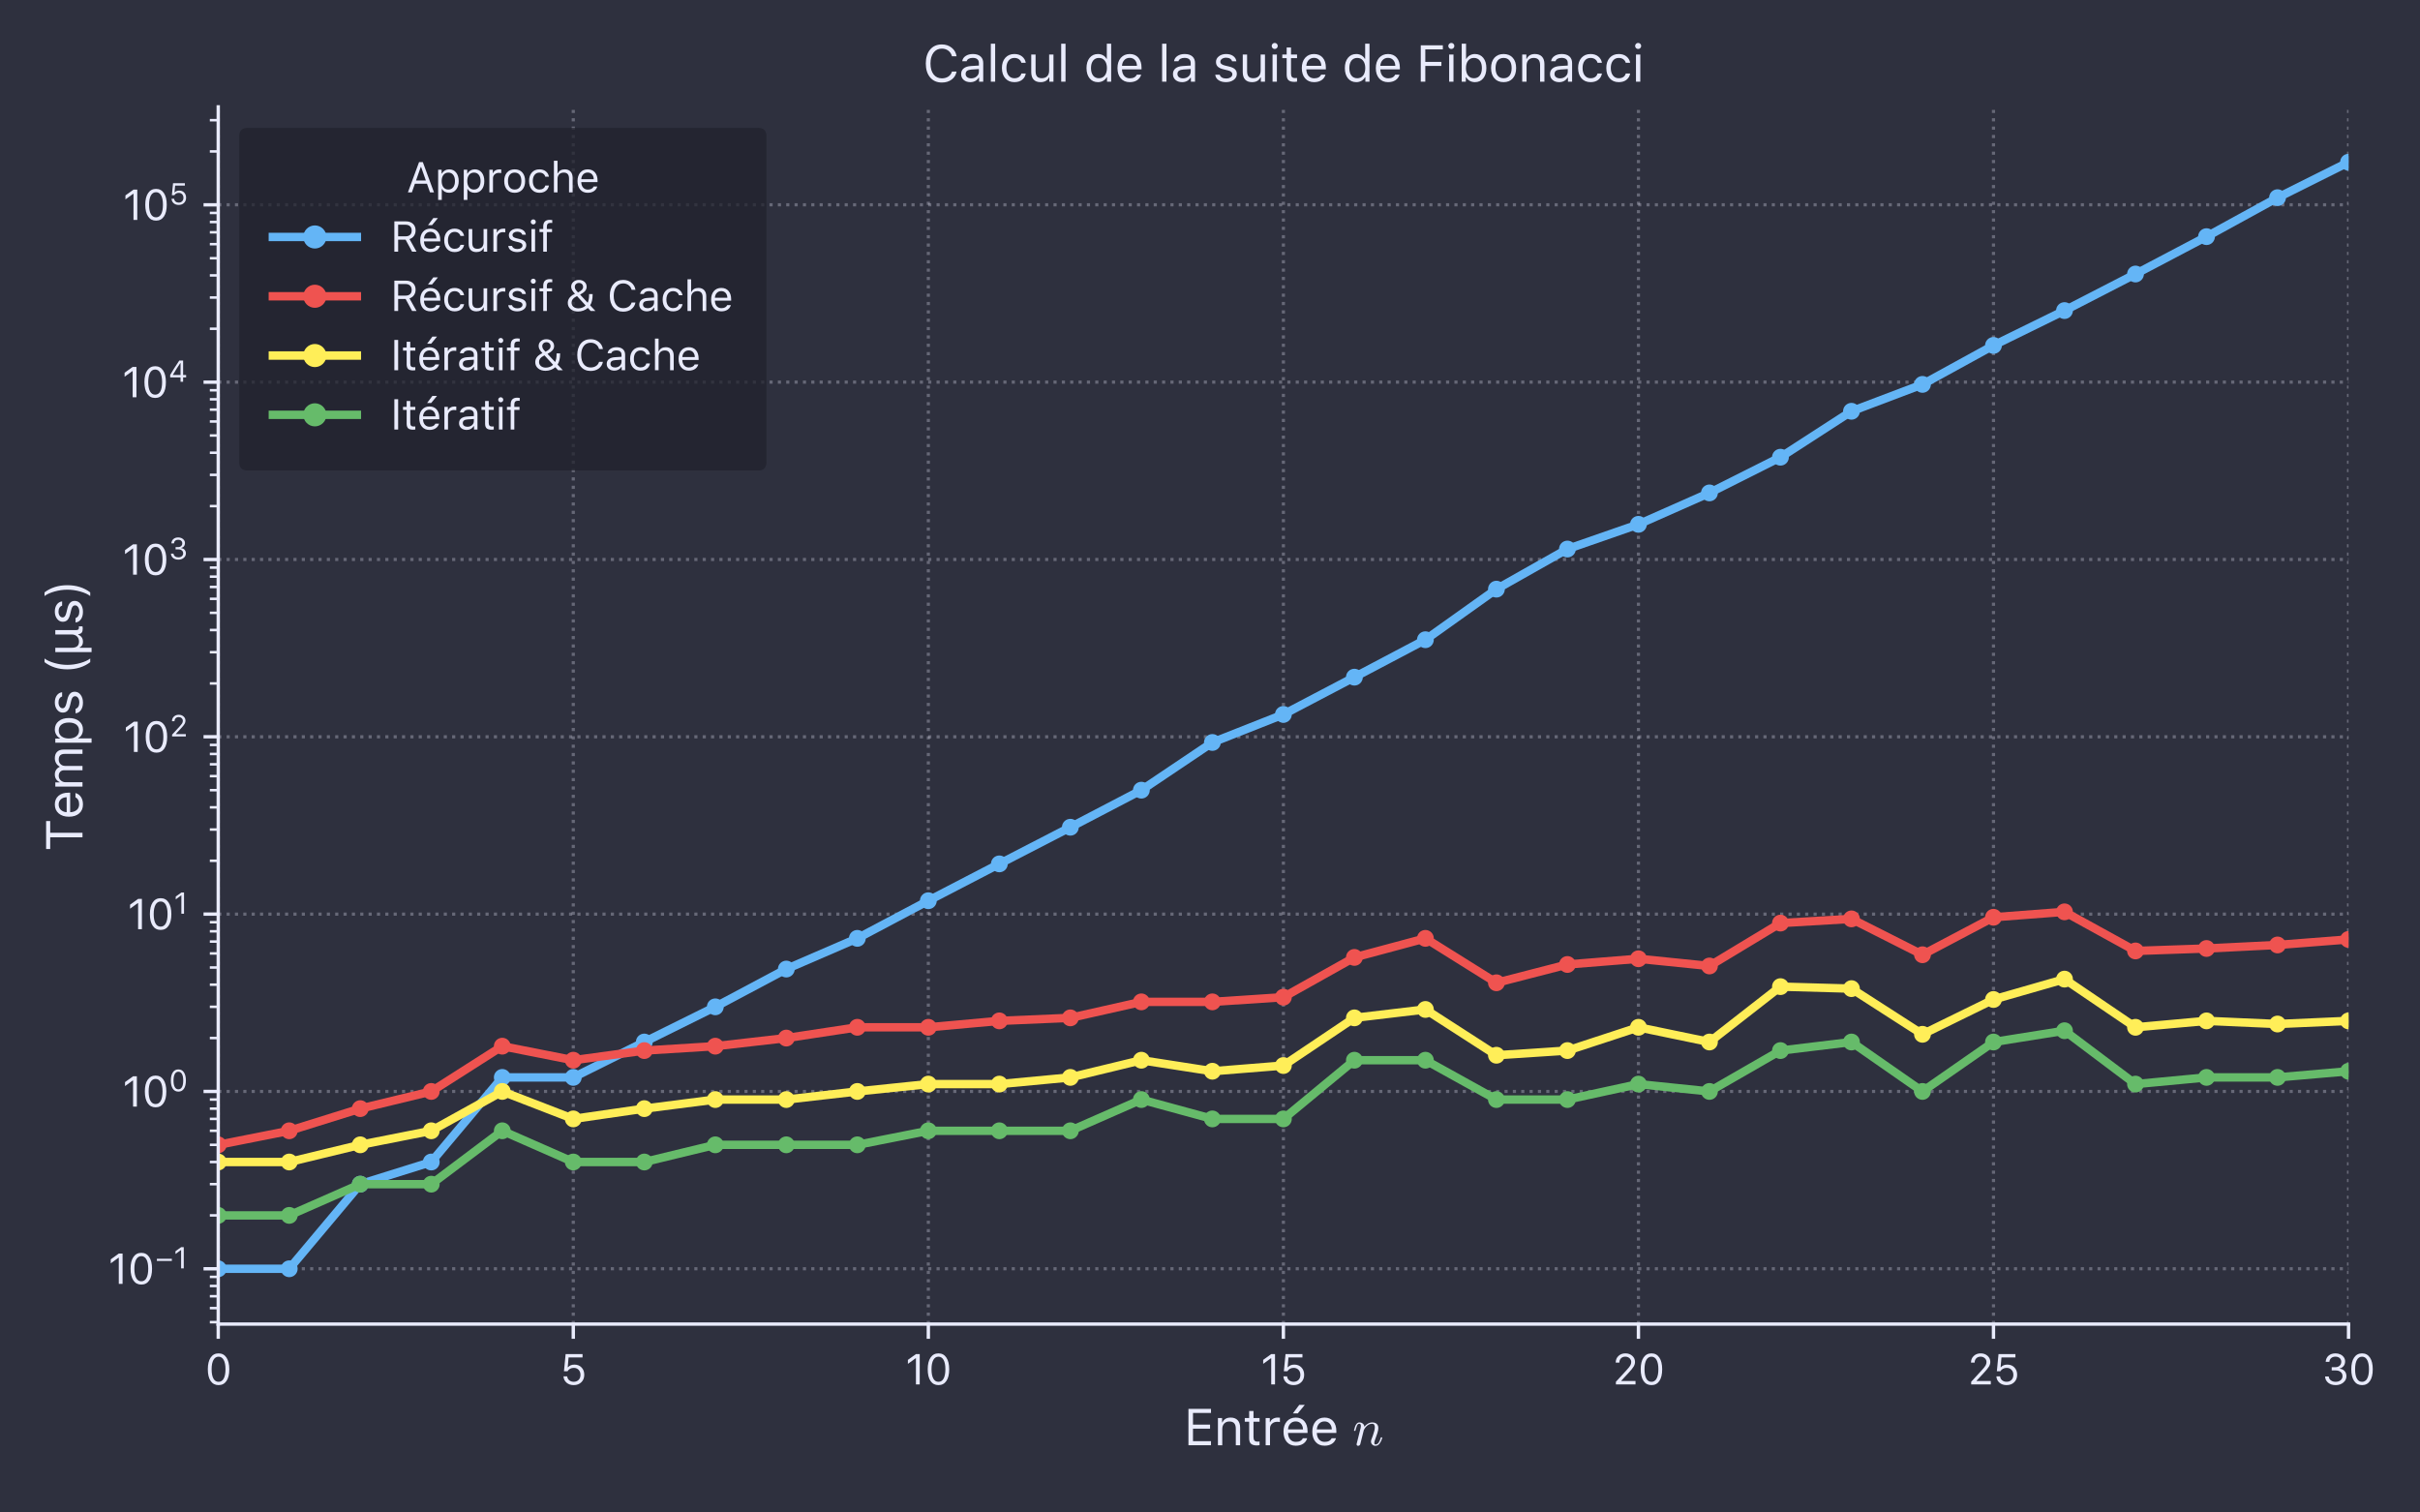 <?xml version="1.0" encoding="utf-8" standalone="no"?>
<!DOCTYPE svg PUBLIC "-//W3C//DTD SVG 1.1//EN"
  "http://www.w3.org/Graphics/SVG/1.1/DTD/svg11.dtd">
<svg xmlns:xlink="http://www.w3.org/1999/xlink" width="576pt" height="360pt" viewBox="0 0 576 360" xmlns="http://www.w3.org/2000/svg" version="1.1">
 <defs>
  <style type="text/css">*{stroke-linejoin: round; stroke-linecap: butt}</style>
 </defs>
 <g id="figure_1">
  <g id="patch_1">
   <path d="M 0 360 
L 576 360 
L 576 0 
L 0 0 
z
" style="fill: #2e303e"/>
  </g>
  <g id="axes_1">
   <g id="patch_2">
    <path d="M 51.944 315.16 
L 558.99 315.16 
L 558.99 25.44 
L 51.944 25.44 
z
" style="fill: #2e303e"/>
   </g>
   <g id="PolyCollection_1">
    <defs>
     <path id="m153efa911d" d="M 51.944 -58.009 
L 51.944 -58.009 
L 68.845 -58.009 
L 85.747 -78.147 
L 102.648 -83.42 
L 119.55 -103.558 
L 136.451 -103.558 
L 153.353 -111.981 
L 170.255 -120.354 
L 187.156 -129.347 
L 204.058 -136.654 
L 220.959 -145.611 
L 237.861 -154.38 
L 254.762 -163.102 
L 271.664 -171.924 
L 288.565 -183.279 
L 305.467 -189.953 
L 322.368 -198.822 
L 339.27 -207.734 
L 356.172 -219.772 
L 373.073 -229.32 
L 389.975 -235.199 
L 406.876 -242.679 
L 423.778 -251.174 
L 440.679 -262.109 
L 457.581 -268.508 
L 474.482 -277.782 
L 491.384 -286.077 
L 508.285 -294.779 
L 525.187 -303.677 
L 542.088 -312.948 
L 558.99 -321.391 
L 558.99 -321.391 
L 558.99 -321.391 
L 542.088 -312.948 
L 525.187 -303.677 
L 508.285 -294.779 
L 491.384 -286.077 
L 474.482 -277.782 
L 457.581 -268.508 
L 440.679 -262.109 
L 423.778 -251.174 
L 406.876 -242.679 
L 389.975 -235.199 
L 373.073 -229.32 
L 356.172 -219.772 
L 339.27 -207.734 
L 322.368 -198.822 
L 305.467 -189.953 
L 288.565 -183.279 
L 271.664 -171.924 
L 254.762 -163.102 
L 237.861 -154.38 
L 220.959 -145.611 
L 204.058 -136.654 
L 187.156 -129.347 
L 170.255 -120.354 
L 153.353 -111.981 
L 136.451 -103.558 
L 119.55 -103.558 
L 102.648 -83.42 
L 85.747 -78.147 
L 68.845 -58.009 
L 51.944 -58.009 
z
" style="stroke: #64b5f6; stroke-opacity: 0.2"/>
    </defs>
    <g clip-path="url(#pa94953571e)">
     <use xlink:href="#m153efa911d" x="0" y="360" style="fill: #64b5f6; fill-opacity: 0.2; stroke: #64b5f6; stroke-opacity: 0.2"/>
    </g>
   </g>
   <g id="PolyCollection_2">
    <defs>
     <path id="m7bb2387f2c" d="M 51.944 -87.51 
L 51.944 -87.51 
L 68.845 -90.852 
L 85.747 -96.126 
L 102.648 -100.216 
L 119.55 -110.99 
L 136.451 -107.648 
L 153.353 -109.942 
L 170.255 -110.99 
L 187.156 -112.921 
L 204.058 -115.483 
L 220.959 -115.483 
L 237.861 -117.012 
L 254.762 -117.731 
L 271.664 -121.537 
L 288.565 -121.537 
L 305.467 -122.648 
L 322.368 -132.119 
L 339.27 -136.654 
L 356.172 -126.079 
L 373.073 -130.436 
L 389.975 -131.794 
L 406.876 -130.08 
L 423.778 -140.287 
L 440.679 -141.288 
L 457.581 -132.751 
L 474.482 -141.674 
L 491.384 -142.964 
L 508.285 -133.66 
L 525.187 -134.242 
L 542.088 -135.082 
L 558.99 -136.401 
L 558.99 -136.401 
L 558.99 -136.401 
L 542.088 -135.082 
L 525.187 -134.242 
L 508.285 -133.66 
L 491.384 -142.964 
L 474.482 -141.674 
L 457.581 -132.751 
L 440.679 -141.288 
L 423.778 -140.287 
L 406.876 -130.08 
L 389.975 -131.794 
L 373.073 -130.436 
L 356.172 -126.079 
L 339.27 -136.654 
L 322.368 -132.119 
L 305.467 -122.648 
L 288.565 -121.537 
L 271.664 -121.537 
L 254.762 -117.731 
L 237.861 -117.012 
L 220.959 -115.483 
L 204.058 -115.483 
L 187.156 -112.921 
L 170.255 -110.99 
L 153.353 -109.942 
L 136.451 -107.648 
L 119.55 -110.99 
L 102.648 -100.216 
L 85.747 -96.126 
L 68.845 -90.852 
L 51.944 -87.51 
z
" style="stroke: #ef5350; stroke-opacity: 0.2"/>
    </defs>
    <g clip-path="url(#pa94953571e)">
     <use xlink:href="#m7bb2387f2c" x="0" y="360" style="fill: #ef5350; fill-opacity: 0.2; stroke: #ef5350; stroke-opacity: 0.2"/>
    </g>
   </g>
   <g id="PolyCollection_3">
    <defs>
     <path id="m8b75262e92" d="M 51.944 -83.42 
L 51.944 -83.42 
L 68.845 -83.42 
L 85.747 -87.51 
L 102.648 -90.852 
L 119.55 -100.216 
L 136.451 -93.678 
L 153.353 -96.126 
L 170.255 -98.285 
L 187.156 -98.285 
L 204.058 -100.216 
L 220.959 -101.963 
L 237.861 -101.963 
L 254.762 -103.558 
L 271.664 -107.648 
L 288.565 -105.025 
L 305.467 -106.383 
L 322.368 -117.731 
L 339.27 -119.732 
L 356.172 -108.831 
L 373.073 -109.942 
L 389.975 -115.483 
L 406.876 -111.981 
L 423.778 -125.163 
L 440.679 -124.687 
L 457.581 -113.816 
L 474.482 -122.101 
L 491.384 -126.953 
L 508.285 -115.483 
L 525.187 -117.012 
L 542.088 -116.263 
L 558.99 -117.012 
L 558.99 -117.012 
L 558.99 -117.012 
L 542.088 -116.263 
L 525.187 -117.012 
L 508.285 -115.483 
L 491.384 -126.953 
L 474.482 -122.101 
L 457.581 -113.816 
L 440.679 -124.687 
L 423.778 -125.163 
L 406.876 -111.981 
L 389.975 -115.483 
L 373.073 -109.942 
L 356.172 -108.831 
L 339.27 -119.732 
L 322.368 -117.731 
L 305.467 -106.383 
L 288.565 -105.025 
L 271.664 -107.648 
L 254.762 -103.558 
L 237.861 -101.963 
L 220.959 -101.963 
L 204.058 -100.216 
L 187.156 -98.285 
L 170.255 -98.285 
L 153.353 -96.126 
L 136.451 -93.678 
L 119.55 -100.216 
L 102.648 -90.852 
L 85.747 -87.51 
L 68.845 -83.42 
L 51.944 -83.42 
z
" style="stroke: #ffee58; stroke-opacity: 0.2"/>
    </defs>
    <g clip-path="url(#pa94953571e)">
     <use xlink:href="#m8b75262e92" x="0" y="360" style="fill: #ffee58; fill-opacity: 0.2; stroke: #ffee58; stroke-opacity: 0.2"/>
    </g>
   </g>
   <g id="PolyCollection_4">
    <defs>
     <path id="me08926037f" d="M 51.944 -70.715 
L 51.944 -70.715 
L 68.845 -70.715 
L 85.747 -78.147 
L 102.648 -78.147 
L 119.55 -90.852 
L 136.451 -83.42 
L 153.353 -83.42 
L 170.255 -87.51 
L 187.156 -87.51 
L 204.058 -87.51 
L 220.959 -90.852 
L 237.861 -90.852 
L 254.762 -90.852 
L 271.664 -98.285 
L 288.565 -93.678 
L 305.467 -93.678 
L 322.368 -107.648 
L 339.27 -107.648 
L 356.172 -98.285 
L 373.073 -98.285 
L 389.975 -101.963 
L 406.876 -100.216 
L 423.778 -109.942 
L 440.679 -111.981 
L 457.581 -100.216 
L 474.482 -111.981 
L 491.384 -114.668 
L 508.285 -101.963 
L 525.187 -103.558 
L 542.088 -103.558 
L 558.99 -105.025 
L 558.99 -105.025 
L 558.99 -105.025 
L 542.088 -103.558 
L 525.187 -103.558 
L 508.285 -101.963 
L 491.384 -114.668 
L 474.482 -111.981 
L 457.581 -100.216 
L 440.679 -111.981 
L 423.778 -109.942 
L 406.876 -100.216 
L 389.975 -101.963 
L 373.073 -98.285 
L 356.172 -98.285 
L 339.27 -107.648 
L 322.368 -107.648 
L 305.467 -93.678 
L 288.565 -93.678 
L 271.664 -98.285 
L 254.762 -90.852 
L 237.861 -90.852 
L 220.959 -90.852 
L 204.058 -87.51 
L 187.156 -87.51 
L 170.255 -87.51 
L 153.353 -83.42 
L 136.451 -83.42 
L 119.55 -90.852 
L 102.648 -78.147 
L 85.747 -78.147 
L 68.845 -70.715 
L 51.944 -70.715 
z
" style="stroke: #66bb6a; stroke-opacity: 0.2"/>
    </defs>
    <g clip-path="url(#pa94953571e)">
     <use xlink:href="#me08926037f" x="0" y="360" style="fill: #66bb6a; fill-opacity: 0.2; stroke: #66bb6a; stroke-opacity: 0.2"/>
    </g>
   </g>
   <g id="matplotlib.axis_1">
    <g id="xtick_1">
     <g id="line2d_1">
      <path d="M 51.944 315.16 
L 51.944 25.44 
" clip-path="url(#pa94953571e)" style="fill: none; stroke-dasharray: 0.75,1.238; stroke-dashoffset: 0; stroke: #e9ebfc; stroke-opacity: 0.3; stroke-width: 0.75"/>
     </g>
     <g id="line2d_2">
      <defs>
       <path id="m4be6f282f7" d="M 0 0 
L 0 3.5 
" style="stroke: #e9ebfc; stroke-width: 0.8"/>
      </defs>
      <g>
       <use xlink:href="#m4be6f282f7" x="51.944" y="315.16" style="fill: #e9ebfc; stroke: #e9ebfc; stroke-width: 0.8"/>
      </g>
     </g>
     <g id="text_1">
      <!-- 0 -->
      <g style="fill: #e9ebfc" transform="translate(48.795 329.513) scale(0.1 -0.1)">
       <defs>
        <path id="SFProText-Regular-30" d="M 2019 -106 
Q 1256 -106 837 512 
Q 419 1131 419 2256 
Q 419 3372 841 3994 
Q 1263 4616 2019 4616 
Q 2772 4616 3192 3991 
Q 3613 3366 3613 2247 
Q 3613 1125 3195 509 
Q 2778 -106 2019 -106 
z
M 1251 868 
Q 1519 384 2019 384 
Q 2519 384 2783 867 
Q 3047 1350 3047 2256 
Q 3047 3153 2780 3637 
Q 2513 4122 2019 4122 
Q 1525 4122 1254 3636 
Q 984 3150 984 2256 
Q 984 1353 1251 868 
z
" transform="scale(0.016)"/>
       </defs>
       <use xlink:href="#SFProText-Regular-30"/>
      </g>
     </g>
    </g>
    <g id="xtick_2">
     <g id="line2d_3">
      <path d="M 136.451 315.16 
L 136.451 25.44 
" clip-path="url(#pa94953571e)" style="fill: none; stroke-dasharray: 0.75,1.238; stroke-dashoffset: 0; stroke: #e9ebfc; stroke-opacity: 0.3; stroke-width: 0.75"/>
     </g>
     <g id="line2d_4">
      <g>
       <use xlink:href="#m4be6f282f7" x="136.451" y="315.16" style="fill: #e9ebfc; stroke: #e9ebfc; stroke-width: 0.8"/>
      </g>
     </g>
     <g id="text_2">
      <!-- 5 -->
      <g style="fill: #e9ebfc" transform="translate(133.359 329.513) scale(0.1 -0.1)">
       <defs>
        <path id="SFProText-Regular-35" d="M 1991 -106 
Q 1350 -106 931 255 
Q 513 616 475 1200 
L 1028 1200 
Q 1066 834 1333 611 
Q 1600 388 1997 388 
Q 2450 388 2726 672 
Q 3003 956 3003 1418 
Q 3003 1881 2726 2170 
Q 2450 2459 2006 2459 
Q 1700 2459 1456 2326 
Q 1213 2194 1075 1953 
L 547 1953 
L 794 4509 
L 3309 4509 
L 3309 4006 
L 1234 4006 
L 1106 2559 
L 1156 2559 
Q 1484 2944 2109 2944 
Q 2753 2944 3159 2522 
Q 3566 2100 3566 1434 
Q 3566 747 3128 320 
Q 2691 -106 1991 -106 
z
" transform="scale(0.016)"/>
       </defs>
       <use xlink:href="#SFProText-Regular-35"/>
      </g>
     </g>
    </g>
    <g id="xtick_3">
     <g id="line2d_5">
      <path d="M 220.959 315.16 
L 220.959 25.44 
" clip-path="url(#pa94953571e)" style="fill: none; stroke-dasharray: 0.75,1.238; stroke-dashoffset: 0; stroke: #e9ebfc; stroke-opacity: 0.3; stroke-width: 0.75"/>
     </g>
     <g id="line2d_6">
      <g>
       <use xlink:href="#m4be6f282f7" x="220.959" y="315.16" style="fill: #e9ebfc; stroke: #e9ebfc; stroke-width: 0.8"/>
      </g>
     </g>
     <g id="text_3">
      <!-- 10 -->
      <g style="fill: #e9ebfc" transform="translate(215.479 329.513) scale(0.1 -0.1)">
       <defs>
        <path id="SFProText-Regular-31" d="M 1581 0 
L 1581 3884 
L 1531 3884 
L 384 3053 
L 384 3647 
L 1584 4509 
L 2144 4509 
L 2144 0 
L 1581 0 
z
" transform="scale(0.016)"/>
       </defs>
       <use xlink:href="#SFProText-Regular-31"/>
       <use xlink:href="#SFProText-Regular-30" x="46.631"/>
      </g>
     </g>
    </g>
    <g id="xtick_4">
     <g id="line2d_7">
      <path d="M 305.467 315.16 
L 305.467 25.44 
" clip-path="url(#pa94953571e)" style="fill: none; stroke-dasharray: 0.75,1.238; stroke-dashoffset: 0; stroke: #e9ebfc; stroke-opacity: 0.3; stroke-width: 0.75"/>
     </g>
     <g id="line2d_8">
      <g>
       <use xlink:href="#m4be6f282f7" x="305.467" y="315.16" style="fill: #e9ebfc; stroke: #e9ebfc; stroke-width: 0.8"/>
      </g>
     </g>
     <g id="text_4">
      <!-- 15 -->
      <g style="fill: #e9ebfc" transform="translate(300.043 329.513) scale(0.1 -0.1)">
       <use xlink:href="#SFProText-Regular-31"/>
       <use xlink:href="#SFProText-Regular-35" x="46.631"/>
      </g>
     </g>
    </g>
    <g id="xtick_5">
     <g id="line2d_9">
      <path d="M 389.975 315.16 
L 389.975 25.44 
" clip-path="url(#pa94953571e)" style="fill: none; stroke-dasharray: 0.75,1.238; stroke-dashoffset: 0; stroke: #e9ebfc; stroke-opacity: 0.3; stroke-width: 0.75"/>
     </g>
     <g id="line2d_10">
      <g>
       <use xlink:href="#m4be6f282f7" x="389.975" y="315.16" style="fill: #e9ebfc; stroke: #e9ebfc; stroke-width: 0.8"/>
      </g>
     </g>
     <g id="text_5">
      <!-- 20 -->
      <g style="fill: #e9ebfc" transform="translate(383.805 329.513) scale(0.1 -0.1)">
       <defs>
        <path id="SFProText-Regular-32" d="M 475 3241 
Q 475 3841 883 4228 
Q 1291 4616 1919 4616 
Q 2525 4616 2936 4252 
Q 3347 3888 3347 3350 
Q 3347 2997 3147 2656 
Q 2947 2316 2394 1722 
L 1309 556 
L 1309 506 
L 3422 506 
L 3422 0 
L 503 0 
L 503 388 
L 2063 2091 
Q 2497 2563 2640 2809 
Q 2784 3056 2784 3328 
Q 2784 3666 2529 3895 
Q 2275 4125 1903 4125 
Q 1506 4125 1262 3881 
Q 1019 3638 1019 3241 
L 1019 3238 
L 475 3238 
L 475 3241 
z
" transform="scale(0.016)"/>
       </defs>
       <use xlink:href="#SFProText-Regular-32"/>
       <use xlink:href="#SFProText-Regular-30" x="60.4"/>
      </g>
     </g>
    </g>
    <g id="xtick_6">
     <g id="line2d_11">
      <path d="M 474.482 315.16 
L 474.482 25.44 
" clip-path="url(#pa94953571e)" style="fill: none; stroke-dasharray: 0.75,1.238; stroke-dashoffset: 0; stroke: #e9ebfc; stroke-opacity: 0.3; stroke-width: 0.75"/>
     </g>
     <g id="line2d_12">
      <g>
       <use xlink:href="#m4be6f282f7" x="474.482" y="315.16" style="fill: #e9ebfc; stroke: #e9ebfc; stroke-width: 0.8"/>
      </g>
     </g>
     <g id="text_6">
      <!-- 25 -->
      <g style="fill: #e9ebfc" transform="translate(468.369 329.513) scale(0.1 -0.1)">
       <use xlink:href="#SFProText-Regular-32"/>
       <use xlink:href="#SFProText-Regular-35" x="60.4"/>
      </g>
     </g>
    </g>
    <g id="xtick_7">
     <g id="line2d_13">
      <path d="M 558.99 315.16 
L 558.99 25.44 
" clip-path="url(#pa94953571e)" style="fill: none; stroke-dasharray: 0.75,1.238; stroke-dashoffset: 0; stroke: #e9ebfc; stroke-opacity: 0.3; stroke-width: 0.75"/>
     </g>
     <g id="line2d_14">
      <g>
       <use xlink:href="#m4be6f282f7" x="558.99" y="315.16" style="fill: #e9ebfc; stroke: #e9ebfc; stroke-width: 0.8"/>
      </g>
     </g>
     <g id="text_7">
      <!-- 30 -->
      <g style="fill: #e9ebfc" transform="translate(552.706 329.513) scale(0.1 -0.1)">
       <defs>
        <path id="SFProText-Regular-33" d="M 1425 2078 
L 1425 2559 
L 1972 2559 
Q 2356 2559 2601 2784 
Q 2847 3009 2847 3359 
Q 2847 3703 2609 3914 
Q 2372 4125 1981 4125 
Q 1591 4125 1350 3920 
Q 1109 3716 1075 3353 
L 528 3353 
Q 572 3941 965 4278 
Q 1359 4616 2003 4616 
Q 2391 4616 2717 4458 
Q 3044 4300 3231 4028 
Q 3419 3756 3419 3434 
Q 3419 3031 3209 2753 
Q 3000 2475 2628 2384 
L 2628 2334 
Q 3088 2275 3350 1976 
Q 3613 1678 3613 1216 
Q 3613 659 3153 276 
Q 2694 -106 2025 -106 
Q 1338 -106 903 245 
Q 469 597 438 1175 
L 981 1175 
Q 1019 816 1300 600 
Q 1581 384 2019 384 
Q 2463 384 2748 621 
Q 3034 859 3034 1231 
Q 3034 1622 2756 1850 
Q 2478 2078 1997 2078 
L 1425 2078 
z
" transform="scale(0.016)"/>
       </defs>
       <use xlink:href="#SFProText-Regular-33"/>
       <use xlink:href="#SFProText-Regular-30" x="62.695"/>
      </g>
     </g>
    </g>
    <g id="text_8">
     <!-- Entrée $n$ -->
     <g style="fill: #e9ebfc" transform="translate(281.767 344.095) scale(0.12 -0.12)">
      <defs>
       <path id="SFProText-Regular-45" d="M 3369 506 
L 3369 0 
L 575 0 
L 575 4509 
L 3369 4509 
L 3369 4003 
L 1138 4003 
L 1138 2556 
L 3253 2556 
L 3253 2056 
L 1138 2056 
L 1138 506 
L 3369 506 
z
" transform="scale(0.016)"/>
       <path id="SFProText-Regular-6e" d="M 506 0 
L 506 3369 
L 1019 3369 
L 1019 2838 
L 1069 2838 
Q 1338 3428 2081 3428 
Q 2647 3428 2953 3104 
Q 3259 2781 3259 2181 
L 3259 0 
L 2722 0 
L 2722 2050 
Q 2722 2503 2526 2723 
Q 2331 2944 1928 2944 
Q 1522 2944 1283 2689 
Q 1044 2434 1044 1994 
L 1044 0 
L 506 0 
z
" transform="scale(0.016)"/>
       <path id="SFProText-Regular-74" d="M 731 4241 
L 1269 4241 
L 1269 3369 
L 2019 3369 
L 2019 2919 
L 1269 2919 
L 1269 1013 
Q 1269 716 1387 581 
Q 1506 447 1769 447 
Q 1884 447 2019 459 
L 2019 6 
Q 1841 -25 1703 -25 
Q 1181 -25 956 184 
Q 731 394 731 875 
L 731 2919 
L 188 2919 
L 188 3369 
L 731 3369 
L 731 4241 
z
" transform="scale(0.016)"/>
       <path id="SFProText-Regular-72" d="M 506 0 
L 506 3369 
L 1019 3369 
L 1019 2869 
L 1069 2869 
Q 1144 3116 1406 3272 
Q 1669 3428 2003 3428 
Q 2156 3428 2272 3413 
L 2272 2875 
Q 2163 2906 1928 2906 
Q 1544 2906 1294 2675 
Q 1044 2444 1044 2088 
L 1044 0 
L 506 0 
z
" transform="scale(0.016)"/>
       <path id="SFProText-Regular-e9" d="M 1850 2953 
Q 1447 2953 1187 2681 
Q 928 2409 897 1963 
L 2753 1963 
Q 2744 2409 2497 2681 
Q 2250 2953 1850 2953 
z
M 2738 872 
L 3275 872 
Q 3153 434 2779 187 
Q 2406 -59 1856 -59 
Q 1156 -59 747 411 
Q 338 881 338 1681 
Q 338 2478 750 2953 
Q 1163 3428 1856 3428 
Q 2538 3428 2928 2975 
Q 3319 2522 3319 1734 
L 3319 1528 
L 897 1528 
L 897 1503 
Q 919 1003 1180 709 
Q 1441 416 1869 416 
Q 2522 416 2738 872 
z
M 2106 3947 
L 1500 3947 
L 2288 5003 
L 2975 5003 
L 2106 3947 
z
" transform="scale(0.016)"/>
       <path id="SFProText-Regular-65" d="M 1850 2953 
Q 1447 2953 1187 2681 
Q 928 2409 897 1963 
L 2753 1963 
Q 2744 2409 2497 2681 
Q 2250 2953 1850 2953 
z
M 2738 872 
L 3275 872 
Q 3153 434 2779 187 
Q 2406 -59 1856 -59 
Q 1156 -59 747 411 
Q 338 881 338 1681 
Q 338 2478 750 2953 
Q 1163 3428 1856 3428 
Q 2538 3428 2928 2975 
Q 3319 2522 3319 1734 
L 3319 1528 
L 897 1528 
L 897 1503 
Q 919 1003 1180 709 
Q 1441 416 1869 416 
Q 2522 416 2738 872 
z
" transform="scale(0.016)"/>
       <path id="SFProText-Regular-20" transform="scale(0.016)"/>
       <path id="Cmmi10-6e" d="M 494 109 
Q 494 147 500 166 
L 978 2075 
Q 1025 2253 1025 2388 
Q 1025 2663 838 2663 
Q 638 2663 541 2423 
Q 444 2184 353 1819 
Q 353 1800 334 1789 
Q 316 1778 300 1778 
L 225 1778 
Q 203 1778 187 1801 
Q 172 1825 172 1844 
Q 241 2122 305 2315 
Q 369 2509 505 2668 
Q 641 2828 844 2828 
Q 1084 2828 1268 2676 
Q 1453 2525 1453 2291 
Q 1644 2541 1900 2684 
Q 2156 2828 2444 2828 
Q 2672 2828 2837 2750 
Q 3003 2672 3095 2514 
Q 3188 2356 3188 2138 
Q 3188 1875 3070 1503 
Q 2953 1131 2778 672 
Q 2688 463 2688 288 
Q 2688 97 2834 97 
Q 3084 97 3251 365 
Q 3419 634 3488 941 
Q 3500 978 3541 978 
L 3616 978 
Q 3641 978 3658 962 
Q 3675 947 3675 922 
Q 3675 916 3669 903 
Q 3581 541 3364 234 
Q 3147 -72 2822 -72 
Q 2597 -72 2437 83 
Q 2278 238 2278 459 
Q 2278 578 2328 709 
Q 2409 919 2514 1209 
Q 2619 1500 2686 1765 
Q 2753 2031 2753 2234 
Q 2753 2413 2679 2538 
Q 2606 2663 2431 2663 
Q 2197 2663 2000 2559 
Q 1803 2456 1656 2286 
Q 1509 2116 1388 1881 
L 953 141 
Q 931 53 854 -9 
Q 778 -72 684 -72 
Q 606 -72 550 -22 
Q 494 28 494 109 
z
" transform="scale(0.016)"/>
      </defs>
      <use xlink:href="#SFProText-Regular-45" transform="translate(0 0.828)"/>
      <use xlink:href="#SFProText-Regular-6e" transform="translate(59.57 0.828)"/>
      <use xlink:href="#SFProText-Regular-74" transform="translate(117.92 0.828)"/>
      <use xlink:href="#SFProText-Regular-72" transform="translate(154.248 0.828)"/>
      <use xlink:href="#SFProText-Regular-e9" transform="translate(192.334 0.828)"/>
      <use xlink:href="#SFProText-Regular-65" transform="translate(249.463 0.828)"/>
      <use xlink:href="#SFProText-Regular-20" transform="translate(306.592 0.828)"/>
      <use xlink:href="#Cmmi10-6e" transform="translate(334.814 0.828)"/>
     </g>
    </g>
   </g>
   <g id="matplotlib.axis_2">
    <g id="ytick_1">
     <g id="line2d_15">
      <path d="M 51.944 301.991 
L 558.99 301.991 
" clip-path="url(#pa94953571e)" style="fill: none; stroke-dasharray: 0.75,1.238; stroke-dashoffset: 0; stroke: #e9ebfc; stroke-opacity: 0.3; stroke-width: 0.75"/>
     </g>
     <g id="line2d_16">
      <defs>
       <path id="md395cdd435" d="M 0 0 
L -3.5 0 
" style="stroke: #e9ebfc; stroke-width: 0.8"/>
      </defs>
      <g>
       <use xlink:href="#md395cdd435" x="51.944" y="301.991" style="fill: #e9ebfc; stroke: #e9ebfc; stroke-width: 0.8"/>
      </g>
     </g>
     <g id="text_9">
      <!-- $\mathdefault{10^{-1}}$ -->
      <g style="fill: #e9ebfc" transform="translate(25.744 305.667) scale(0.1 -0.1)">
       <defs>
        <path id="SFProText-Regular-2212" d="M 3666 1581 
L 484 1581 
L 484 2044 
L 3666 2044 
L 3666 1581 
z
" transform="scale(0.016)"/>
       </defs>
       <use xlink:href="#SFProText-Regular-31" transform="translate(0 0.834)"/>
       <use xlink:href="#SFProText-Regular-30" transform="translate(46.631 0.834)"/>
       <use xlink:href="#SFProText-Regular-2212" transform="translate(110.54 37.683) scale(0.7)"/>
       <use xlink:href="#SFProText-Regular-31" transform="translate(155.931 37.683) scale(0.7)"/>
      </g>
     </g>
    </g>
    <g id="ytick_2">
     <g id="line2d_17">
      <path d="M 51.944 259.784 
L 558.99 259.784 
" clip-path="url(#pa94953571e)" style="fill: none; stroke-dasharray: 0.75,1.238; stroke-dashoffset: 0; stroke: #e9ebfc; stroke-opacity: 0.3; stroke-width: 0.75"/>
     </g>
     <g id="line2d_18">
      <g>
       <use xlink:href="#md395cdd435" x="51.944" y="259.784" style="fill: #e9ebfc; stroke: #e9ebfc; stroke-width: 0.8"/>
      </g>
     </g>
     <g id="text_10">
      <!-- $\mathdefault{10^{0}}$ -->
      <g style="fill: #e9ebfc" transform="translate(29.144 263.461) scale(0.1 -0.1)">
       <use xlink:href="#SFProText-Regular-31" transform="translate(0 0.664)"/>
       <use xlink:href="#SFProText-Regular-30" transform="translate(46.631 0.664)"/>
       <use xlink:href="#SFProText-Regular-30" transform="translate(110.54 37.513) scale(0.7)"/>
      </g>
     </g>
    </g>
    <g id="ytick_3">
     <g id="line2d_19">
      <path d="M 51.944 217.577 
L 558.99 217.577 
" clip-path="url(#pa94953571e)" style="fill: none; stroke-dasharray: 0.75,1.238; stroke-dashoffset: 0; stroke: #e9ebfc; stroke-opacity: 0.3; stroke-width: 0.75"/>
     </g>
     <g id="line2d_20">
      <g>
       <use xlink:href="#md395cdd435" x="51.944" y="217.577" style="fill: #e9ebfc; stroke: #e9ebfc; stroke-width: 0.8"/>
      </g>
     </g>
     <g id="text_11">
      <!-- $\mathdefault{10^{1}}$ -->
      <g style="fill: #e9ebfc" transform="translate(30.344 221.254) scale(0.1 -0.1)">
       <use xlink:href="#SFProText-Regular-31" transform="translate(0 0.834)"/>
       <use xlink:href="#SFProText-Regular-30" transform="translate(46.631 0.834)"/>
       <use xlink:href="#SFProText-Regular-31" transform="translate(110.54 37.683) scale(0.7)"/>
      </g>
     </g>
    </g>
    <g id="ytick_4">
     <g id="line2d_21">
      <path d="M 51.944 175.371 
L 558.99 175.371 
" clip-path="url(#pa94953571e)" style="fill: none; stroke-dasharray: 0.75,1.238; stroke-dashoffset: 0; stroke: #e9ebfc; stroke-opacity: 0.3; stroke-width: 0.75"/>
     </g>
     <g id="line2d_22">
      <g>
       <use xlink:href="#md395cdd435" x="51.944" y="175.371" style="fill: #e9ebfc; stroke: #e9ebfc; stroke-width: 0.8"/>
      </g>
     </g>
     <g id="text_12">
      <!-- $\mathdefault{10^{2}}$ -->
      <g style="fill: #e9ebfc" transform="translate(29.344 179.047) scale(0.1 -0.1)">
       <use xlink:href="#SFProText-Regular-31" transform="translate(0 0.664)"/>
       <use xlink:href="#SFProText-Regular-30" transform="translate(46.631 0.664)"/>
       <use xlink:href="#SFProText-Regular-32" transform="translate(110.54 37.513) scale(0.7)"/>
      </g>
     </g>
    </g>
    <g id="ytick_5">
     <g id="line2d_23">
      <path d="M 51.944 133.164 
L 558.99 133.164 
" clip-path="url(#pa94953571e)" style="fill: none; stroke-dasharray: 0.75,1.238; stroke-dashoffset: 0; stroke: #e9ebfc; stroke-opacity: 0.3; stroke-width: 0.75"/>
     </g>
     <g id="line2d_24">
      <g>
       <use xlink:href="#md395cdd435" x="51.944" y="133.164" style="fill: #e9ebfc; stroke: #e9ebfc; stroke-width: 0.8"/>
      </g>
     </g>
     <g id="text_13">
      <!-- $\mathdefault{10^{3}}$ -->
      <g style="fill: #e9ebfc" transform="translate(29.144 136.84) scale(0.1 -0.1)">
       <use xlink:href="#SFProText-Regular-31" transform="translate(0 0.664)"/>
       <use xlink:href="#SFProText-Regular-30" transform="translate(46.631 0.664)"/>
       <use xlink:href="#SFProText-Regular-33" transform="translate(110.54 37.513) scale(0.7)"/>
      </g>
     </g>
    </g>
    <g id="ytick_6">
     <g id="line2d_25">
      <path d="M 51.944 90.957 
L 558.99 90.957 
" clip-path="url(#pa94953571e)" style="fill: none; stroke-dasharray: 0.75,1.238; stroke-dashoffset: 0; stroke: #e9ebfc; stroke-opacity: 0.3; stroke-width: 0.75"/>
     </g>
     <g id="line2d_26">
      <g>
       <use xlink:href="#md395cdd435" x="51.944" y="90.957" style="fill: #e9ebfc; stroke: #e9ebfc; stroke-width: 0.8"/>
      </g>
     </g>
     <g id="text_14">
      <!-- $\mathdefault{10^{4}}$ -->
      <g style="fill: #e9ebfc" transform="translate(29.044 94.634) scale(0.1 -0.1)">
       <defs>
        <path id="SFProText-Regular-34" d="M 2563 0 
L 2563 934 
L 366 934 
L 366 1447 
Q 984 2547 2297 4509 
L 3113 4509 
L 3113 1438 
L 3753 1438 
L 3753 934 
L 3113 934 
L 3113 0 
L 2563 0 
z
M 941 1472 
L 941 1434 
L 2566 1434 
L 2566 3988 
L 2528 3988 
Q 1797 2925 941 1472 
z
" transform="scale(0.016)"/>
       </defs>
       <use xlink:href="#SFProText-Regular-31" transform="translate(0 0.834)"/>
       <use xlink:href="#SFProText-Regular-30" transform="translate(46.631 0.834)"/>
       <use xlink:href="#SFProText-Regular-34" transform="translate(110.54 37.683) scale(0.7)"/>
      </g>
     </g>
    </g>
    <g id="ytick_7">
     <g id="line2d_27">
      <path d="M 51.944 48.75 
L 558.99 48.75 
" clip-path="url(#pa94953571e)" style="fill: none; stroke-dasharray: 0.75,1.238; stroke-dashoffset: 0; stroke: #e9ebfc; stroke-opacity: 0.3; stroke-width: 0.75"/>
     </g>
     <g id="line2d_28">
      <g>
       <use xlink:href="#md395cdd435" x="51.944" y="48.75" style="fill: #e9ebfc; stroke: #e9ebfc; stroke-width: 0.8"/>
      </g>
     </g>
     <g id="text_15">
      <!-- $\mathdefault{10^{5}}$ -->
      <g style="fill: #e9ebfc" transform="translate(29.244 52.427) scale(0.1 -0.1)">
       <use xlink:href="#SFProText-Regular-31" transform="translate(0 0.834)"/>
       <use xlink:href="#SFProText-Regular-30" transform="translate(46.631 0.834)"/>
       <use xlink:href="#SFProText-Regular-35" transform="translate(110.54 37.683) scale(0.7)"/>
      </g>
     </g>
    </g>
    <g id="ytick_8">
     <g id="line2d_29">
      <defs>
       <path id="m6a86af867f" d="M 0 0 
L -2 0 
" style="stroke: #e9ebfc; stroke-width: 0.6"/>
      </defs>
      <g>
       <use xlink:href="#m6a86af867f" x="51.944" y="314.696" style="fill: #e9ebfc; stroke: #e9ebfc; stroke-width: 0.6"/>
      </g>
     </g>
    </g>
    <g id="ytick_9">
     <g id="line2d_30">
      <g>
       <use xlink:href="#m6a86af867f" x="51.944" y="311.354" style="fill: #e9ebfc; stroke: #e9ebfc; stroke-width: 0.6"/>
      </g>
     </g>
    </g>
    <g id="ytick_10">
     <g id="line2d_31">
      <g>
       <use xlink:href="#m6a86af867f" x="51.944" y="308.529" style="fill: #e9ebfc; stroke: #e9ebfc; stroke-width: 0.6"/>
      </g>
     </g>
    </g>
    <g id="ytick_11">
     <g id="line2d_32">
      <g>
       <use xlink:href="#m6a86af867f" x="51.944" y="306.081" style="fill: #e9ebfc; stroke: #e9ebfc; stroke-width: 0.6"/>
      </g>
     </g>
    </g>
    <g id="ytick_12">
     <g id="line2d_33">
      <g>
       <use xlink:href="#m6a86af867f" x="51.944" y="303.922" style="fill: #e9ebfc; stroke: #e9ebfc; stroke-width: 0.6"/>
      </g>
     </g>
    </g>
    <g id="ytick_13">
     <g id="line2d_34">
      <g>
       <use xlink:href="#m6a86af867f" x="51.944" y="289.285" style="fill: #e9ebfc; stroke: #e9ebfc; stroke-width: 0.6"/>
      </g>
     </g>
    </g>
    <g id="ytick_14">
     <g id="line2d_35">
      <g>
       <use xlink:href="#m6a86af867f" x="51.944" y="281.853" style="fill: #e9ebfc; stroke: #e9ebfc; stroke-width: 0.6"/>
      </g>
     </g>
    </g>
    <g id="ytick_15">
     <g id="line2d_36">
      <g>
       <use xlink:href="#m6a86af867f" x="51.944" y="276.58" style="fill: #e9ebfc; stroke: #e9ebfc; stroke-width: 0.6"/>
      </g>
     </g>
    </g>
    <g id="ytick_16">
     <g id="line2d_37">
      <g>
       <use xlink:href="#m6a86af867f" x="51.944" y="272.49" style="fill: #e9ebfc; stroke: #e9ebfc; stroke-width: 0.6"/>
      </g>
     </g>
    </g>
    <g id="ytick_17">
     <g id="line2d_38">
      <g>
       <use xlink:href="#m6a86af867f" x="51.944" y="269.148" style="fill: #e9ebfc; stroke: #e9ebfc; stroke-width: 0.6"/>
      </g>
     </g>
    </g>
    <g id="ytick_18">
     <g id="line2d_39">
      <g>
       <use xlink:href="#m6a86af867f" x="51.944" y="266.322" style="fill: #e9ebfc; stroke: #e9ebfc; stroke-width: 0.6"/>
      </g>
     </g>
    </g>
    <g id="ytick_19">
     <g id="line2d_40">
      <g>
       <use xlink:href="#m6a86af867f" x="51.944" y="263.874" style="fill: #e9ebfc; stroke: #e9ebfc; stroke-width: 0.6"/>
      </g>
     </g>
    </g>
    <g id="ytick_20">
     <g id="line2d_41">
      <g>
       <use xlink:href="#m6a86af867f" x="51.944" y="261.715" style="fill: #e9ebfc; stroke: #e9ebfc; stroke-width: 0.6"/>
      </g>
     </g>
    </g>
    <g id="ytick_21">
     <g id="line2d_42">
      <g>
       <use xlink:href="#m6a86af867f" x="51.944" y="247.079" style="fill: #e9ebfc; stroke: #e9ebfc; stroke-width: 0.6"/>
      </g>
     </g>
    </g>
    <g id="ytick_22">
     <g id="line2d_43">
      <g>
       <use xlink:href="#m6a86af867f" x="51.944" y="239.646" style="fill: #e9ebfc; stroke: #e9ebfc; stroke-width: 0.6"/>
      </g>
     </g>
    </g>
    <g id="ytick_23">
     <g id="line2d_44">
      <g>
       <use xlink:href="#m6a86af867f" x="51.944" y="234.373" style="fill: #e9ebfc; stroke: #e9ebfc; stroke-width: 0.6"/>
      </g>
     </g>
    </g>
    <g id="ytick_24">
     <g id="line2d_45">
      <g>
       <use xlink:href="#m6a86af867f" x="51.944" y="230.283" style="fill: #e9ebfc; stroke: #e9ebfc; stroke-width: 0.6"/>
      </g>
     </g>
    </g>
    <g id="ytick_25">
     <g id="line2d_46">
      <g>
       <use xlink:href="#m6a86af867f" x="51.944" y="226.941" style="fill: #e9ebfc; stroke: #e9ebfc; stroke-width: 0.6"/>
      </g>
     </g>
    </g>
    <g id="ytick_26">
     <g id="line2d_47">
      <g>
       <use xlink:href="#m6a86af867f" x="51.944" y="224.115" style="fill: #e9ebfc; stroke: #e9ebfc; stroke-width: 0.6"/>
      </g>
     </g>
    </g>
    <g id="ytick_27">
     <g id="line2d_48">
      <g>
       <use xlink:href="#m6a86af867f" x="51.944" y="221.668" style="fill: #e9ebfc; stroke: #e9ebfc; stroke-width: 0.6"/>
      </g>
     </g>
    </g>
    <g id="ytick_28">
     <g id="line2d_49">
      <g>
       <use xlink:href="#m6a86af867f" x="51.944" y="219.509" style="fill: #e9ebfc; stroke: #e9ebfc; stroke-width: 0.6"/>
      </g>
     </g>
    </g>
    <g id="ytick_29">
     <g id="line2d_50">
      <g>
       <use xlink:href="#m6a86af867f" x="51.944" y="204.872" style="fill: #e9ebfc; stroke: #e9ebfc; stroke-width: 0.6"/>
      </g>
     </g>
    </g>
    <g id="ytick_30">
     <g id="line2d_51">
      <g>
       <use xlink:href="#m6a86af867f" x="51.944" y="197.44" style="fill: #e9ebfc; stroke: #e9ebfc; stroke-width: 0.6"/>
      </g>
     </g>
    </g>
    <g id="ytick_31">
     <g id="line2d_52">
      <g>
       <use xlink:href="#m6a86af867f" x="51.944" y="192.166" style="fill: #e9ebfc; stroke: #e9ebfc; stroke-width: 0.6"/>
      </g>
     </g>
    </g>
    <g id="ytick_32">
     <g id="line2d_53">
      <g>
       <use xlink:href="#m6a86af867f" x="51.944" y="188.076" style="fill: #e9ebfc; stroke: #e9ebfc; stroke-width: 0.6"/>
      </g>
     </g>
    </g>
    <g id="ytick_33">
     <g id="line2d_54">
      <g>
       <use xlink:href="#m6a86af867f" x="51.944" y="184.734" style="fill: #e9ebfc; stroke: #e9ebfc; stroke-width: 0.6"/>
      </g>
     </g>
    </g>
    <g id="ytick_34">
     <g id="line2d_55">
      <g>
       <use xlink:href="#m6a86af867f" x="51.944" y="181.909" style="fill: #e9ebfc; stroke: #e9ebfc; stroke-width: 0.6"/>
      </g>
     </g>
    </g>
    <g id="ytick_35">
     <g id="line2d_56">
      <g>
       <use xlink:href="#m6a86af867f" x="51.944" y="179.461" style="fill: #e9ebfc; stroke: #e9ebfc; stroke-width: 0.6"/>
      </g>
     </g>
    </g>
    <g id="ytick_36">
     <g id="line2d_57">
      <g>
       <use xlink:href="#m6a86af867f" x="51.944" y="177.302" style="fill: #e9ebfc; stroke: #e9ebfc; stroke-width: 0.6"/>
      </g>
     </g>
    </g>
    <g id="ytick_37">
     <g id="line2d_58">
      <g>
       <use xlink:href="#m6a86af867f" x="51.944" y="162.665" style="fill: #e9ebfc; stroke: #e9ebfc; stroke-width: 0.6"/>
      </g>
     </g>
    </g>
    <g id="ytick_38">
     <g id="line2d_59">
      <g>
       <use xlink:href="#m6a86af867f" x="51.944" y="155.233" style="fill: #e9ebfc; stroke: #e9ebfc; stroke-width: 0.6"/>
      </g>
     </g>
    </g>
    <g id="ytick_39">
     <g id="line2d_60">
      <g>
       <use xlink:href="#m6a86af867f" x="51.944" y="149.96" style="fill: #e9ebfc; stroke: #e9ebfc; stroke-width: 0.6"/>
      </g>
     </g>
    </g>
    <g id="ytick_40">
     <g id="line2d_61">
      <g>
       <use xlink:href="#m6a86af867f" x="51.944" y="145.869" style="fill: #e9ebfc; stroke: #e9ebfc; stroke-width: 0.6"/>
      </g>
     </g>
    </g>
    <g id="ytick_41">
     <g id="line2d_62">
      <g>
       <use xlink:href="#m6a86af867f" x="51.944" y="142.527" style="fill: #e9ebfc; stroke: #e9ebfc; stroke-width: 0.6"/>
      </g>
     </g>
    </g>
    <g id="ytick_42">
     <g id="line2d_63">
      <g>
       <use xlink:href="#m6a86af867f" x="51.944" y="139.702" style="fill: #e9ebfc; stroke: #e9ebfc; stroke-width: 0.6"/>
      </g>
     </g>
    </g>
    <g id="ytick_43">
     <g id="line2d_64">
      <g>
       <use xlink:href="#m6a86af867f" x="51.944" y="137.254" style="fill: #e9ebfc; stroke: #e9ebfc; stroke-width: 0.6"/>
      </g>
     </g>
    </g>
    <g id="ytick_44">
     <g id="line2d_65">
      <g>
       <use xlink:href="#m6a86af867f" x="51.944" y="135.095" style="fill: #e9ebfc; stroke: #e9ebfc; stroke-width: 0.6"/>
      </g>
     </g>
    </g>
    <g id="ytick_45">
     <g id="line2d_66">
      <g>
       <use xlink:href="#m6a86af867f" x="51.944" y="120.458" style="fill: #e9ebfc; stroke: #e9ebfc; stroke-width: 0.6"/>
      </g>
     </g>
    </g>
    <g id="ytick_46">
     <g id="line2d_67">
      <g>
       <use xlink:href="#m6a86af867f" x="51.944" y="113.026" style="fill: #e9ebfc; stroke: #e9ebfc; stroke-width: 0.6"/>
      </g>
     </g>
    </g>
    <g id="ytick_47">
     <g id="line2d_68">
      <g>
       <use xlink:href="#m6a86af867f" x="51.944" y="107.753" style="fill: #e9ebfc; stroke: #e9ebfc; stroke-width: 0.6"/>
      </g>
     </g>
    </g>
    <g id="ytick_48">
     <g id="line2d_69">
      <g>
       <use xlink:href="#m6a86af867f" x="51.944" y="103.663" style="fill: #e9ebfc; stroke: #e9ebfc; stroke-width: 0.6"/>
      </g>
     </g>
    </g>
    <g id="ytick_49">
     <g id="line2d_70">
      <g>
       <use xlink:href="#m6a86af867f" x="51.944" y="100.321" style="fill: #e9ebfc; stroke: #e9ebfc; stroke-width: 0.6"/>
      </g>
     </g>
    </g>
    <g id="ytick_50">
     <g id="line2d_71">
      <g>
       <use xlink:href="#m6a86af867f" x="51.944" y="97.495" style="fill: #e9ebfc; stroke: #e9ebfc; stroke-width: 0.6"/>
      </g>
     </g>
    </g>
    <g id="ytick_51">
     <g id="line2d_72">
      <g>
       <use xlink:href="#m6a86af867f" x="51.944" y="95.047" style="fill: #e9ebfc; stroke: #e9ebfc; stroke-width: 0.6"/>
      </g>
     </g>
    </g>
    <g id="ytick_52">
     <g id="line2d_73">
      <g>
       <use xlink:href="#m6a86af867f" x="51.944" y="92.888" style="fill: #e9ebfc; stroke: #e9ebfc; stroke-width: 0.6"/>
      </g>
     </g>
    </g>
    <g id="ytick_53">
     <g id="line2d_74">
      <g>
       <use xlink:href="#m6a86af867f" x="51.944" y="78.252" style="fill: #e9ebfc; stroke: #e9ebfc; stroke-width: 0.6"/>
      </g>
     </g>
    </g>
    <g id="ytick_54">
     <g id="line2d_75">
      <g>
       <use xlink:href="#m6a86af867f" x="51.944" y="70.819" style="fill: #e9ebfc; stroke: #e9ebfc; stroke-width: 0.6"/>
      </g>
     </g>
    </g>
    <g id="ytick_55">
     <g id="line2d_76">
      <g>
       <use xlink:href="#m6a86af867f" x="51.944" y="65.546" style="fill: #e9ebfc; stroke: #e9ebfc; stroke-width: 0.6"/>
      </g>
     </g>
    </g>
    <g id="ytick_56">
     <g id="line2d_77">
      <g>
       <use xlink:href="#m6a86af867f" x="51.944" y="61.456" style="fill: #e9ebfc; stroke: #e9ebfc; stroke-width: 0.6"/>
      </g>
     </g>
    </g>
    <g id="ytick_57">
     <g id="line2d_78">
      <g>
       <use xlink:href="#m6a86af867f" x="51.944" y="58.114" style="fill: #e9ebfc; stroke: #e9ebfc; stroke-width: 0.6"/>
      </g>
     </g>
    </g>
    <g id="ytick_58">
     <g id="line2d_79">
      <g>
       <use xlink:href="#m6a86af867f" x="51.944" y="55.288" style="fill: #e9ebfc; stroke: #e9ebfc; stroke-width: 0.6"/>
      </g>
     </g>
    </g>
    <g id="ytick_59">
     <g id="line2d_80">
      <g>
       <use xlink:href="#m6a86af867f" x="51.944" y="52.841" style="fill: #e9ebfc; stroke: #e9ebfc; stroke-width: 0.6"/>
      </g>
     </g>
    </g>
    <g id="ytick_60">
     <g id="line2d_81">
      <g>
       <use xlink:href="#m6a86af867f" x="51.944" y="50.682" style="fill: #e9ebfc; stroke: #e9ebfc; stroke-width: 0.6"/>
      </g>
     </g>
    </g>
    <g id="ytick_61">
     <g id="line2d_82">
      <g>
       <use xlink:href="#m6a86af867f" x="51.944" y="36.045" style="fill: #e9ebfc; stroke: #e9ebfc; stroke-width: 0.6"/>
      </g>
     </g>
    </g>
    <g id="ytick_62">
     <g id="line2d_83">
      <g>
       <use xlink:href="#m6a86af867f" x="51.944" y="28.613" style="fill: #e9ebfc; stroke: #e9ebfc; stroke-width: 0.6"/>
      </g>
     </g>
    </g>
    <g id="text_16">
     <!-- Temps (µs) -->
     <g style="fill: #e9ebfc" transform="translate(19.634 202.649) rotate(-90) scale(0.12 -0.12)">
      <defs>
       <path id="SFProText-Regular-54" d="M 2309 0 
L 1747 0 
L 1747 4003 
L 294 4003 
L 294 4509 
L 3763 4509 
L 3763 4003 
L 2309 4003 
L 2309 0 
z
" transform="scale(0.016)"/>
       <path id="SFProText-Regular-6d" d="M 506 0 
L 506 3369 
L 1019 3369 
L 1019 2838 
L 1069 2838 
Q 1184 3119 1428 3273 
Q 1672 3428 2009 3428 
Q 2341 3428 2580 3268 
Q 2819 3109 2941 2838 
L 2991 2838 
Q 3128 3109 3403 3268 
Q 3678 3428 4022 3428 
Q 4538 3428 4816 3142 
Q 5094 2856 5094 2328 
L 5094 0 
L 4556 0 
L 4556 2203 
Q 4556 2944 3847 2944 
Q 3503 2944 3284 2719 
Q 3066 2494 3066 2166 
L 3066 0 
L 2528 0 
L 2528 2288 
Q 2528 2588 2336 2766 
Q 2144 2944 1825 2944 
Q 1497 2944 1270 2694 
Q 1044 2444 1044 2088 
L 1044 0 
L 506 0 
z
" transform="scale(0.016)"/>
       <path id="SFProText-Regular-70" d="M 2147 3428 
Q 2791 3428 3177 2953 
Q 3563 2478 3563 1684 
Q 3563 894 3175 417 
Q 2788 -59 2147 -59 
Q 1788 -59 1509 89 
Q 1231 238 1094 506 
L 1044 506 
L 1044 -1125 
L 506 -1125 
L 506 3369 
L 1019 3369 
L 1019 2806 
L 1069 2806 
Q 1231 3097 1517 3262 
Q 1803 3428 2147 3428 
z
M 2019 425 
Q 2481 425 2743 759 
Q 3006 1094 3006 1684 
Q 3006 2275 2745 2609 
Q 2484 2944 2022 2944 
Q 1566 2944 1297 2605 
Q 1028 2266 1028 1684 
Q 1028 1106 1295 765 
Q 1563 425 2019 425 
z
" transform="scale(0.016)"/>
       <path id="SFProText-Regular-73" d="M 428 2447 
Q 428 2866 787 3147 
Q 1147 3428 1684 3428 
Q 2213 3428 2556 3184 
Q 2900 2941 2953 2525 
L 2422 2525 
Q 2366 2731 2173 2851 
Q 1981 2972 1681 2972 
Q 1378 2972 1173 2831 
Q 969 2691 969 2469 
Q 969 2297 1111 2183 
Q 1253 2069 1553 1997 
L 2072 1872 
Q 2553 1756 2783 1537 
Q 3013 1319 3013 959 
Q 3013 513 2628 227 
Q 2244 -59 1663 -59 
Q 1100 -59 740 191 
Q 381 441 338 859 
L 891 859 
Q 959 641 1162 517 
Q 1366 394 1681 394 
Q 2022 394 2240 541 
Q 2459 688 2459 919 
Q 2459 1263 1925 1394 
L 1347 1534 
Q 869 1650 648 1867 
Q 428 2084 428 2447 
z
" transform="scale(0.016)"/>
       <path id="SFProText-Regular-28" d="M 756 1875 
Q 756 3531 1644 4706 
L 2100 4706 
Q 1766 4275 1537 3469 
Q 1309 2663 1309 1875 
Q 1309 1084 1536 276 
Q 1763 -531 2100 -959 
L 1644 -959 
Q 756 216 756 1875 
z
" transform="scale(0.016)"/>
       <path id="SFProText-Regular-b5" d="M 506 -1125 
L 506 3369 
L 1044 3369 
L 1044 1325 
Q 1044 431 1806 431 
Q 2213 431 2453 684 
Q 2694 938 2694 1375 
L 2694 3369 
L 3231 3369 
L 3231 841 
Q 3231 613 3300 527 
Q 3369 441 3544 441 
Q 3622 441 3697 453 
L 3697 0 
Q 3581 -31 3441 -31 
Q 3094 -31 2934 86 
Q 2775 203 2725 494 
L 2719 531 
L 2669 531 
Q 2534 231 2323 86 
Q 2113 -59 1781 -59 
Q 1281 -59 1094 344 
L 1044 344 
L 1044 -1125 
L 506 -1125 
z
" transform="scale(0.016)"/>
       <path id="SFProText-Regular-29" d="M 1688 1875 
Q 1688 216 800 -959 
L 344 -959 
Q 681 -531 907 276 
Q 1134 1084 1134 1875 
Q 1134 2663 906 3469 
Q 678 4275 344 4706 
L 800 4706 
Q 1688 3531 1688 1875 
z
" transform="scale(0.016)"/>
      </defs>
      <use xlink:href="#SFProText-Regular-54"/>
      <use xlink:href="#SFProText-Regular-65" x="63.379"/>
      <use xlink:href="#SFProText-Regular-6d" x="120.508"/>
      <use xlink:href="#SFProText-Regular-70" x="207.52"/>
      <use xlink:href="#SFProText-Regular-73" x="268.457"/>
      <use xlink:href="#SFProText-Regular-20" x="320.801"/>
      <use xlink:href="#SFProText-Regular-28" x="349.023"/>
      <use xlink:href="#SFProText-Regular-b5" x="387.207"/>
      <use xlink:href="#SFProText-Regular-73" x="448.633"/>
      <use xlink:href="#SFProText-Regular-29" x="500.977"/>
     </g>
    </g>
   </g>
   <g id="line2d_84">
    <path d="M 51.944 301.991 
L 68.845 301.991 
L 85.747 281.853 
L 102.648 276.58 
L 119.55 256.442 
L 136.451 256.442 
L 153.353 248.019 
L 170.255 239.646 
L 187.156 230.653 
L 204.058 223.346 
L 220.959 214.389 
L 237.861 205.62 
L 254.762 196.898 
L 271.664 188.076 
L 288.565 176.721 
L 305.467 170.047 
L 322.368 161.178 
L 339.27 152.266 
L 356.172 140.228 
L 373.073 130.68 
L 389.975 124.801 
L 406.876 117.321 
L 423.778 108.826 
L 440.679 97.891 
L 457.581 91.492 
L 474.482 82.218 
L 491.384 73.923 
L 508.285 65.221 
L 525.187 56.323 
L 542.088 47.052 
L 558.99 38.609 
" clip-path="url(#pa94953571e)" style="fill: none; stroke: #64b5f6; stroke-width: 2; stroke-linecap: square"/>
    <defs>
     <path id="m469b0136c6" d="M 0 1.5 
C 0.398 1.5 0.779 1.342 1.061 1.061 
C 1.342 0.779 1.5 0.398 1.5 0 
C 1.5 -0.398 1.342 -0.779 1.061 -1.061 
C 0.779 -1.342 0.398 -1.5 0 -1.5 
C -0.398 -1.5 -0.779 -1.342 -1.061 -1.061 
C -1.342 -0.779 -1.5 -0.398 -1.5 0 
C -1.5 0.398 -1.342 0.779 -1.061 1.061 
C -0.779 1.342 -0.398 1.5 0 1.5 
z
" style="stroke: #64b5f6"/>
    </defs>
    <g clip-path="url(#pa94953571e)">
     <use xlink:href="#m469b0136c6" x="51.944" y="301.991" style="fill: #64b5f6; stroke: #64b5f6"/>
     <use xlink:href="#m469b0136c6" x="68.845" y="301.991" style="fill: #64b5f6; stroke: #64b5f6"/>
     <use xlink:href="#m469b0136c6" x="85.747" y="281.853" style="fill: #64b5f6; stroke: #64b5f6"/>
     <use xlink:href="#m469b0136c6" x="102.648" y="276.58" style="fill: #64b5f6; stroke: #64b5f6"/>
     <use xlink:href="#m469b0136c6" x="119.55" y="256.442" style="fill: #64b5f6; stroke: #64b5f6"/>
     <use xlink:href="#m469b0136c6" x="136.451" y="256.442" style="fill: #64b5f6; stroke: #64b5f6"/>
     <use xlink:href="#m469b0136c6" x="153.353" y="248.019" style="fill: #64b5f6; stroke: #64b5f6"/>
     <use xlink:href="#m469b0136c6" x="170.255" y="239.646" style="fill: #64b5f6; stroke: #64b5f6"/>
     <use xlink:href="#m469b0136c6" x="187.156" y="230.653" style="fill: #64b5f6; stroke: #64b5f6"/>
     <use xlink:href="#m469b0136c6" x="204.058" y="223.346" style="fill: #64b5f6; stroke: #64b5f6"/>
     <use xlink:href="#m469b0136c6" x="220.959" y="214.389" style="fill: #64b5f6; stroke: #64b5f6"/>
     <use xlink:href="#m469b0136c6" x="237.861" y="205.62" style="fill: #64b5f6; stroke: #64b5f6"/>
     <use xlink:href="#m469b0136c6" x="254.762" y="196.898" style="fill: #64b5f6; stroke: #64b5f6"/>
     <use xlink:href="#m469b0136c6" x="271.664" y="188.076" style="fill: #64b5f6; stroke: #64b5f6"/>
     <use xlink:href="#m469b0136c6" x="288.565" y="176.721" style="fill: #64b5f6; stroke: #64b5f6"/>
     <use xlink:href="#m469b0136c6" x="305.467" y="170.047" style="fill: #64b5f6; stroke: #64b5f6"/>
     <use xlink:href="#m469b0136c6" x="322.368" y="161.178" style="fill: #64b5f6; stroke: #64b5f6"/>
     <use xlink:href="#m469b0136c6" x="339.27" y="152.266" style="fill: #64b5f6; stroke: #64b5f6"/>
     <use xlink:href="#m469b0136c6" x="356.172" y="140.228" style="fill: #64b5f6; stroke: #64b5f6"/>
     <use xlink:href="#m469b0136c6" x="373.073" y="130.68" style="fill: #64b5f6; stroke: #64b5f6"/>
     <use xlink:href="#m469b0136c6" x="389.975" y="124.801" style="fill: #64b5f6; stroke: #64b5f6"/>
     <use xlink:href="#m469b0136c6" x="406.876" y="117.321" style="fill: #64b5f6; stroke: #64b5f6"/>
     <use xlink:href="#m469b0136c6" x="423.778" y="108.826" style="fill: #64b5f6; stroke: #64b5f6"/>
     <use xlink:href="#m469b0136c6" x="440.679" y="97.891" style="fill: #64b5f6; stroke: #64b5f6"/>
     <use xlink:href="#m469b0136c6" x="457.581" y="91.492" style="fill: #64b5f6; stroke: #64b5f6"/>
     <use xlink:href="#m469b0136c6" x="474.482" y="82.218" style="fill: #64b5f6; stroke: #64b5f6"/>
     <use xlink:href="#m469b0136c6" x="491.384" y="73.923" style="fill: #64b5f6; stroke: #64b5f6"/>
     <use xlink:href="#m469b0136c6" x="508.285" y="65.221" style="fill: #64b5f6; stroke: #64b5f6"/>
     <use xlink:href="#m469b0136c6" x="525.187" y="56.323" style="fill: #64b5f6; stroke: #64b5f6"/>
     <use xlink:href="#m469b0136c6" x="542.088" y="47.052" style="fill: #64b5f6; stroke: #64b5f6"/>
     <use xlink:href="#m469b0136c6" x="558.99" y="38.609" style="fill: #64b5f6; stroke: #64b5f6"/>
    </g>
   </g>
   <g id="line2d_85">
    <path d="M 51.944 272.49 
L 68.845 269.148 
L 85.747 263.874 
L 102.648 259.784 
L 119.55 249.01 
L 136.451 252.352 
L 153.353 250.058 
L 170.255 249.01 
L 187.156 247.079 
L 204.058 244.517 
L 220.959 244.517 
L 237.861 242.988 
L 254.762 242.269 
L 271.664 238.463 
L 288.565 238.463 
L 305.467 237.352 
L 322.368 227.881 
L 339.27 223.346 
L 356.172 233.921 
L 373.073 229.564 
L 389.975 228.206 
L 406.876 229.92 
L 423.778 219.713 
L 440.679 218.712 
L 457.581 227.249 
L 474.482 218.326 
L 491.384 217.036 
L 508.285 226.34 
L 525.187 225.758 
L 542.088 224.918 
L 558.99 223.599 
" clip-path="url(#pa94953571e)" style="fill: none; stroke: #ef5350; stroke-width: 2; stroke-linecap: square"/>
    <defs>
     <path id="mc89d42b285" d="M 0 1.5 
C 0.398 1.5 0.779 1.342 1.061 1.061 
C 1.342 0.779 1.5 0.398 1.5 0 
C 1.5 -0.398 1.342 -0.779 1.061 -1.061 
C 0.779 -1.342 0.398 -1.5 0 -1.5 
C -0.398 -1.5 -0.779 -1.342 -1.061 -1.061 
C -1.342 -0.779 -1.5 -0.398 -1.5 0 
C -1.5 0.398 -1.342 0.779 -1.061 1.061 
C -0.779 1.342 -0.398 1.5 0 1.5 
z
" style="stroke: #ef5350"/>
    </defs>
    <g clip-path="url(#pa94953571e)">
     <use xlink:href="#mc89d42b285" x="51.944" y="272.49" style="fill: #ef5350; stroke: #ef5350"/>
     <use xlink:href="#mc89d42b285" x="68.845" y="269.148" style="fill: #ef5350; stroke: #ef5350"/>
     <use xlink:href="#mc89d42b285" x="85.747" y="263.874" style="fill: #ef5350; stroke: #ef5350"/>
     <use xlink:href="#mc89d42b285" x="102.648" y="259.784" style="fill: #ef5350; stroke: #ef5350"/>
     <use xlink:href="#mc89d42b285" x="119.55" y="249.01" style="fill: #ef5350; stroke: #ef5350"/>
     <use xlink:href="#mc89d42b285" x="136.451" y="252.352" style="fill: #ef5350; stroke: #ef5350"/>
     <use xlink:href="#mc89d42b285" x="153.353" y="250.058" style="fill: #ef5350; stroke: #ef5350"/>
     <use xlink:href="#mc89d42b285" x="170.255" y="249.01" style="fill: #ef5350; stroke: #ef5350"/>
     <use xlink:href="#mc89d42b285" x="187.156" y="247.079" style="fill: #ef5350; stroke: #ef5350"/>
     <use xlink:href="#mc89d42b285" x="204.058" y="244.517" style="fill: #ef5350; stroke: #ef5350"/>
     <use xlink:href="#mc89d42b285" x="220.959" y="244.517" style="fill: #ef5350; stroke: #ef5350"/>
     <use xlink:href="#mc89d42b285" x="237.861" y="242.988" style="fill: #ef5350; stroke: #ef5350"/>
     <use xlink:href="#mc89d42b285" x="254.762" y="242.269" style="fill: #ef5350; stroke: #ef5350"/>
     <use xlink:href="#mc89d42b285" x="271.664" y="238.463" style="fill: #ef5350; stroke: #ef5350"/>
     <use xlink:href="#mc89d42b285" x="288.565" y="238.463" style="fill: #ef5350; stroke: #ef5350"/>
     <use xlink:href="#mc89d42b285" x="305.467" y="237.352" style="fill: #ef5350; stroke: #ef5350"/>
     <use xlink:href="#mc89d42b285" x="322.368" y="227.881" style="fill: #ef5350; stroke: #ef5350"/>
     <use xlink:href="#mc89d42b285" x="339.27" y="223.346" style="fill: #ef5350; stroke: #ef5350"/>
     <use xlink:href="#mc89d42b285" x="356.172" y="233.921" style="fill: #ef5350; stroke: #ef5350"/>
     <use xlink:href="#mc89d42b285" x="373.073" y="229.564" style="fill: #ef5350; stroke: #ef5350"/>
     <use xlink:href="#mc89d42b285" x="389.975" y="228.206" style="fill: #ef5350; stroke: #ef5350"/>
     <use xlink:href="#mc89d42b285" x="406.876" y="229.92" style="fill: #ef5350; stroke: #ef5350"/>
     <use xlink:href="#mc89d42b285" x="423.778" y="219.713" style="fill: #ef5350; stroke: #ef5350"/>
     <use xlink:href="#mc89d42b285" x="440.679" y="218.712" style="fill: #ef5350; stroke: #ef5350"/>
     <use xlink:href="#mc89d42b285" x="457.581" y="227.249" style="fill: #ef5350; stroke: #ef5350"/>
     <use xlink:href="#mc89d42b285" x="474.482" y="218.326" style="fill: #ef5350; stroke: #ef5350"/>
     <use xlink:href="#mc89d42b285" x="491.384" y="217.036" style="fill: #ef5350; stroke: #ef5350"/>
     <use xlink:href="#mc89d42b285" x="508.285" y="226.34" style="fill: #ef5350; stroke: #ef5350"/>
     <use xlink:href="#mc89d42b285" x="525.187" y="225.758" style="fill: #ef5350; stroke: #ef5350"/>
     <use xlink:href="#mc89d42b285" x="542.088" y="224.918" style="fill: #ef5350; stroke: #ef5350"/>
     <use xlink:href="#mc89d42b285" x="558.99" y="223.599" style="fill: #ef5350; stroke: #ef5350"/>
    </g>
   </g>
   <g id="line2d_86">
    <path d="M 51.944 276.58 
L 68.845 276.58 
L 85.747 272.49 
L 102.648 269.148 
L 119.55 259.784 
L 136.451 266.322 
L 153.353 263.874 
L 170.255 261.715 
L 187.156 261.715 
L 204.058 259.784 
L 220.959 258.037 
L 237.861 258.037 
L 254.762 256.442 
L 271.664 252.352 
L 288.565 254.975 
L 305.467 253.617 
L 322.368 242.269 
L 339.27 240.268 
L 356.172 251.169 
L 373.073 250.058 
L 389.975 244.517 
L 406.876 248.019 
L 423.778 234.837 
L 440.679 235.313 
L 457.581 246.184 
L 474.482 237.899 
L 491.384 233.047 
L 508.285 244.517 
L 525.187 242.988 
L 542.088 243.737 
L 558.99 242.988 
" clip-path="url(#pa94953571e)" style="fill: none; stroke: #ffee58; stroke-width: 2; stroke-linecap: square"/>
    <defs>
     <path id="m6b0a3924ec" d="M 0 1.5 
C 0.398 1.5 0.779 1.342 1.061 1.061 
C 1.342 0.779 1.5 0.398 1.5 0 
C 1.5 -0.398 1.342 -0.779 1.061 -1.061 
C 0.779 -1.342 0.398 -1.5 0 -1.5 
C -0.398 -1.5 -0.779 -1.342 -1.061 -1.061 
C -1.342 -0.779 -1.5 -0.398 -1.5 0 
C -1.5 0.398 -1.342 0.779 -1.061 1.061 
C -0.779 1.342 -0.398 1.5 0 1.5 
z
" style="stroke: #ffee58"/>
    </defs>
    <g clip-path="url(#pa94953571e)">
     <use xlink:href="#m6b0a3924ec" x="51.944" y="276.58" style="fill: #ffee58; stroke: #ffee58"/>
     <use xlink:href="#m6b0a3924ec" x="68.845" y="276.58" style="fill: #ffee58; stroke: #ffee58"/>
     <use xlink:href="#m6b0a3924ec" x="85.747" y="272.49" style="fill: #ffee58; stroke: #ffee58"/>
     <use xlink:href="#m6b0a3924ec" x="102.648" y="269.148" style="fill: #ffee58; stroke: #ffee58"/>
     <use xlink:href="#m6b0a3924ec" x="119.55" y="259.784" style="fill: #ffee58; stroke: #ffee58"/>
     <use xlink:href="#m6b0a3924ec" x="136.451" y="266.322" style="fill: #ffee58; stroke: #ffee58"/>
     <use xlink:href="#m6b0a3924ec" x="153.353" y="263.874" style="fill: #ffee58; stroke: #ffee58"/>
     <use xlink:href="#m6b0a3924ec" x="170.255" y="261.715" style="fill: #ffee58; stroke: #ffee58"/>
     <use xlink:href="#m6b0a3924ec" x="187.156" y="261.715" style="fill: #ffee58; stroke: #ffee58"/>
     <use xlink:href="#m6b0a3924ec" x="204.058" y="259.784" style="fill: #ffee58; stroke: #ffee58"/>
     <use xlink:href="#m6b0a3924ec" x="220.959" y="258.037" style="fill: #ffee58; stroke: #ffee58"/>
     <use xlink:href="#m6b0a3924ec" x="237.861" y="258.037" style="fill: #ffee58; stroke: #ffee58"/>
     <use xlink:href="#m6b0a3924ec" x="254.762" y="256.442" style="fill: #ffee58; stroke: #ffee58"/>
     <use xlink:href="#m6b0a3924ec" x="271.664" y="252.352" style="fill: #ffee58; stroke: #ffee58"/>
     <use xlink:href="#m6b0a3924ec" x="288.565" y="254.975" style="fill: #ffee58; stroke: #ffee58"/>
     <use xlink:href="#m6b0a3924ec" x="305.467" y="253.617" style="fill: #ffee58; stroke: #ffee58"/>
     <use xlink:href="#m6b0a3924ec" x="322.368" y="242.269" style="fill: #ffee58; stroke: #ffee58"/>
     <use xlink:href="#m6b0a3924ec" x="339.27" y="240.268" style="fill: #ffee58; stroke: #ffee58"/>
     <use xlink:href="#m6b0a3924ec" x="356.172" y="251.169" style="fill: #ffee58; stroke: #ffee58"/>
     <use xlink:href="#m6b0a3924ec" x="373.073" y="250.058" style="fill: #ffee58; stroke: #ffee58"/>
     <use xlink:href="#m6b0a3924ec" x="389.975" y="244.517" style="fill: #ffee58; stroke: #ffee58"/>
     <use xlink:href="#m6b0a3924ec" x="406.876" y="248.019" style="fill: #ffee58; stroke: #ffee58"/>
     <use xlink:href="#m6b0a3924ec" x="423.778" y="234.837" style="fill: #ffee58; stroke: #ffee58"/>
     <use xlink:href="#m6b0a3924ec" x="440.679" y="235.313" style="fill: #ffee58; stroke: #ffee58"/>
     <use xlink:href="#m6b0a3924ec" x="457.581" y="246.184" style="fill: #ffee58; stroke: #ffee58"/>
     <use xlink:href="#m6b0a3924ec" x="474.482" y="237.899" style="fill: #ffee58; stroke: #ffee58"/>
     <use xlink:href="#m6b0a3924ec" x="491.384" y="233.047" style="fill: #ffee58; stroke: #ffee58"/>
     <use xlink:href="#m6b0a3924ec" x="508.285" y="244.517" style="fill: #ffee58; stroke: #ffee58"/>
     <use xlink:href="#m6b0a3924ec" x="525.187" y="242.988" style="fill: #ffee58; stroke: #ffee58"/>
     <use xlink:href="#m6b0a3924ec" x="542.088" y="243.737" style="fill: #ffee58; stroke: #ffee58"/>
     <use xlink:href="#m6b0a3924ec" x="558.99" y="242.988" style="fill: #ffee58; stroke: #ffee58"/>
    </g>
   </g>
   <g id="line2d_87">
    <path d="M 51.944 289.285 
L 68.845 289.285 
L 85.747 281.853 
L 102.648 281.853 
L 119.55 269.148 
L 136.451 276.58 
L 153.353 276.58 
L 170.255 272.49 
L 187.156 272.49 
L 204.058 272.49 
L 220.959 269.148 
L 237.861 269.148 
L 254.762 269.148 
L 271.664 261.715 
L 288.565 266.322 
L 305.467 266.322 
L 322.368 252.352 
L 339.27 252.352 
L 356.172 261.715 
L 373.073 261.715 
L 389.975 258.037 
L 406.876 259.784 
L 423.778 250.058 
L 440.679 248.019 
L 457.581 259.784 
L 474.482 248.019 
L 491.384 245.332 
L 508.285 258.037 
L 525.187 256.442 
L 542.088 256.442 
L 558.99 254.975 
" clip-path="url(#pa94953571e)" style="fill: none; stroke: #66bb6a; stroke-width: 2; stroke-linecap: square"/>
    <defs>
     <path id="m170ecc2dfd" d="M 0 1.5 
C 0.398 1.5 0.779 1.342 1.061 1.061 
C 1.342 0.779 1.5 0.398 1.5 0 
C 1.5 -0.398 1.342 -0.779 1.061 -1.061 
C 0.779 -1.342 0.398 -1.5 0 -1.5 
C -0.398 -1.5 -0.779 -1.342 -1.061 -1.061 
C -1.342 -0.779 -1.5 -0.398 -1.5 0 
C -1.5 0.398 -1.342 0.779 -1.061 1.061 
C -0.779 1.342 -0.398 1.5 0 1.5 
z
" style="stroke: #66bb6a"/>
    </defs>
    <g clip-path="url(#pa94953571e)">
     <use xlink:href="#m170ecc2dfd" x="51.944" y="289.285" style="fill: #66bb6a; stroke: #66bb6a"/>
     <use xlink:href="#m170ecc2dfd" x="68.845" y="289.285" style="fill: #66bb6a; stroke: #66bb6a"/>
     <use xlink:href="#m170ecc2dfd" x="85.747" y="281.853" style="fill: #66bb6a; stroke: #66bb6a"/>
     <use xlink:href="#m170ecc2dfd" x="102.648" y="281.853" style="fill: #66bb6a; stroke: #66bb6a"/>
     <use xlink:href="#m170ecc2dfd" x="119.55" y="269.148" style="fill: #66bb6a; stroke: #66bb6a"/>
     <use xlink:href="#m170ecc2dfd" x="136.451" y="276.58" style="fill: #66bb6a; stroke: #66bb6a"/>
     <use xlink:href="#m170ecc2dfd" x="153.353" y="276.58" style="fill: #66bb6a; stroke: #66bb6a"/>
     <use xlink:href="#m170ecc2dfd" x="170.255" y="272.49" style="fill: #66bb6a; stroke: #66bb6a"/>
     <use xlink:href="#m170ecc2dfd" x="187.156" y="272.49" style="fill: #66bb6a; stroke: #66bb6a"/>
     <use xlink:href="#m170ecc2dfd" x="204.058" y="272.49" style="fill: #66bb6a; stroke: #66bb6a"/>
     <use xlink:href="#m170ecc2dfd" x="220.959" y="269.148" style="fill: #66bb6a; stroke: #66bb6a"/>
     <use xlink:href="#m170ecc2dfd" x="237.861" y="269.148" style="fill: #66bb6a; stroke: #66bb6a"/>
     <use xlink:href="#m170ecc2dfd" x="254.762" y="269.148" style="fill: #66bb6a; stroke: #66bb6a"/>
     <use xlink:href="#m170ecc2dfd" x="271.664" y="261.715" style="fill: #66bb6a; stroke: #66bb6a"/>
     <use xlink:href="#m170ecc2dfd" x="288.565" y="266.322" style="fill: #66bb6a; stroke: #66bb6a"/>
     <use xlink:href="#m170ecc2dfd" x="305.467" y="266.322" style="fill: #66bb6a; stroke: #66bb6a"/>
     <use xlink:href="#m170ecc2dfd" x="322.368" y="252.352" style="fill: #66bb6a; stroke: #66bb6a"/>
     <use xlink:href="#m170ecc2dfd" x="339.27" y="252.352" style="fill: #66bb6a; stroke: #66bb6a"/>
     <use xlink:href="#m170ecc2dfd" x="356.172" y="261.715" style="fill: #66bb6a; stroke: #66bb6a"/>
     <use xlink:href="#m170ecc2dfd" x="373.073" y="261.715" style="fill: #66bb6a; stroke: #66bb6a"/>
     <use xlink:href="#m170ecc2dfd" x="389.975" y="258.037" style="fill: #66bb6a; stroke: #66bb6a"/>
     <use xlink:href="#m170ecc2dfd" x="406.876" y="259.784" style="fill: #66bb6a; stroke: #66bb6a"/>
     <use xlink:href="#m170ecc2dfd" x="423.778" y="250.058" style="fill: #66bb6a; stroke: #66bb6a"/>
     <use xlink:href="#m170ecc2dfd" x="440.679" y="248.019" style="fill: #66bb6a; stroke: #66bb6a"/>
     <use xlink:href="#m170ecc2dfd" x="457.581" y="259.784" style="fill: #66bb6a; stroke: #66bb6a"/>
     <use xlink:href="#m170ecc2dfd" x="474.482" y="248.019" style="fill: #66bb6a; stroke: #66bb6a"/>
     <use xlink:href="#m170ecc2dfd" x="491.384" y="245.332" style="fill: #66bb6a; stroke: #66bb6a"/>
     <use xlink:href="#m170ecc2dfd" x="508.285" y="258.037" style="fill: #66bb6a; stroke: #66bb6a"/>
     <use xlink:href="#m170ecc2dfd" x="525.187" y="256.442" style="fill: #66bb6a; stroke: #66bb6a"/>
     <use xlink:href="#m170ecc2dfd" x="542.088" y="256.442" style="fill: #66bb6a; stroke: #66bb6a"/>
     <use xlink:href="#m170ecc2dfd" x="558.99" y="254.975" style="fill: #66bb6a; stroke: #66bb6a"/>
    </g>
   </g>
   <g id="patch_3">
    <path d="M 51.944 315.16 
L 51.944 25.44 
" style="fill: none; stroke: #e9ebfc; stroke-width: 0.8; stroke-linejoin: miter; stroke-linecap: square"/>
   </g>
   <g id="patch_4">
    <path d="M 51.944 315.16 
L 558.99 315.16 
" style="fill: none; stroke: #e9ebfc; stroke-width: 0.8; stroke-linejoin: miter; stroke-linecap: square"/>
   </g>
   <g id="text_17">
    <!-- Calcul de la suite de Fibonacci -->
    <g style="fill: #e9ebfc" transform="translate(219.591 19.44) scale(0.12 -0.12)">
     <defs>
      <path id="SFProText-Regular-43" d="M 2391 -106 
Q 1472 -106 936 528 
Q 400 1163 400 2253 
Q 400 3344 934 3980 
Q 1469 4616 2388 4616 
Q 3100 4616 3606 4209 
Q 4113 3803 4213 3150 
L 3641 3150 
Q 3528 3588 3190 3842 
Q 2853 4097 2388 4097 
Q 1738 4097 1358 3600 
Q 978 3103 978 2253 
Q 978 1403 1359 908 
Q 1741 413 2391 413 
Q 2863 413 3198 639 
Q 3534 866 3641 1256 
L 4213 1256 
Q 4100 634 3604 264 
Q 3109 -106 2391 -106 
z
" transform="scale(0.016)"/>
      <path id="SFProText-Regular-61" d="M 1544 413 
Q 1959 413 2232 653 
Q 2506 894 2506 1256 
L 2506 1566 
L 1600 1506 
Q 1219 1481 1041 1347 
Q 863 1213 863 956 
Q 863 703 1053 558 
Q 1244 413 1544 413 
z
M 1444 -59 
Q 947 -59 626 214 
Q 306 488 306 944 
Q 306 1394 625 1650 
Q 944 1906 1534 1941 
L 2506 2000 
L 2506 2306 
Q 2506 2619 2312 2784 
Q 2119 2950 1744 2950 
Q 1441 2950 1241 2840 
Q 1041 2731 984 2531 
L 441 2531 
Q 494 2934 858 3181 
Q 1222 3428 1763 3428 
Q 2375 3428 2709 3131 
Q 3044 2834 3044 2306 
L 3044 0 
L 2531 0 
L 2531 497 
L 2481 497 
Q 2319 228 2050 84 
Q 1781 -59 1444 -59 
z
" transform="scale(0.016)"/>
      <path id="SFProText-Regular-6c" d="M 538 0 
L 538 4706 
L 1075 4706 
L 1075 0 
L 538 0 
z
" transform="scale(0.016)"/>
      <path id="SFProText-Regular-63" d="M 3294 2338 
L 2750 2338 
Q 2681 2603 2454 2773 
Q 2228 2944 1881 2944 
Q 1428 2944 1161 2606 
Q 894 2269 894 1697 
Q 894 1116 1162 770 
Q 1431 425 1881 425 
Q 2222 425 2448 578 
Q 2675 731 2750 1016 
L 3294 1016 
Q 3219 538 2847 239 
Q 2475 -59 1884 -59 
Q 1175 -59 756 417 
Q 338 894 338 1697 
Q 338 2484 756 2956 
Q 1175 3428 1881 3428 
Q 2472 3428 2845 3118 
Q 3219 2809 3294 2338 
z
" transform="scale(0.016)"/>
      <path id="SFProText-Regular-75" d="M 3231 3369 
L 3231 0 
L 2719 0 
L 2719 528 
L 2669 528 
Q 2541 244 2275 92 
Q 2009 -59 1625 -59 
Q 1063 -59 769 262 
Q 475 584 475 1188 
L 475 3369 
L 1013 3369 
L 1013 1319 
Q 1013 859 1194 645 
Q 1375 431 1775 431 
Q 2216 431 2455 679 
Q 2694 928 2694 1375 
L 2694 3369 
L 3231 3369 
z
" transform="scale(0.016)"/>
      <path id="SFProText-Regular-64" d="M 1753 -59 
Q 1106 -59 722 416 
Q 338 891 338 1684 
Q 338 2475 723 2951 
Q 1109 3428 1753 3428 
Q 2106 3428 2386 3270 
Q 2666 3113 2809 2838 
L 2856 2838 
L 2856 4706 
L 3394 4706 
L 3394 0 
L 2881 0 
L 2881 538 
L 2831 538 
Q 2672 256 2387 98 
Q 2103 -59 1753 -59 
z
M 1878 2944 
Q 1419 2944 1156 2608 
Q 894 2272 894 1684 
Q 894 1094 1155 759 
Q 1416 425 1878 425 
Q 2338 425 2603 762 
Q 2869 1100 2869 1684 
Q 2869 2263 2601 2603 
Q 2334 2944 1878 2944 
z
" transform="scale(0.016)"/>
      <path id="SFProText-Regular-69" d="M 519 0 
L 519 3369 
L 1056 3369 
L 1056 0 
L 519 0 
z
M 1053 4164 
Q 944 4053 787 4053 
Q 631 4053 522 4164 
Q 413 4275 413 4428 
Q 413 4581 522 4692 
Q 631 4803 787 4803 
Q 944 4803 1053 4692 
Q 1163 4581 1163 4428 
Q 1163 4275 1053 4164 
z
" transform="scale(0.016)"/>
      <path id="SFProText-Regular-46" d="M 1138 0 
L 575 0 
L 575 4509 
L 3313 4509 
L 3313 4003 
L 1138 4003 
L 1138 2453 
L 3134 2453 
L 3134 1953 
L 1138 1953 
L 1138 0 
z
" transform="scale(0.016)"/>
      <path id="SFProText-Regular-62" d="M 2181 -59 
Q 1831 -59 1545 98 
Q 1259 256 1100 538 
L 1050 538 
L 1050 0 
L 538 0 
L 538 4706 
L 1075 4706 
L 1075 2838 
L 1125 2838 
Q 1263 3109 1548 3268 
Q 1834 3428 2181 3428 
Q 2825 3428 3209 2953 
Q 3594 2478 3594 1684 
Q 3594 894 3208 417 
Q 2822 -59 2181 -59 
z
M 2056 2944 
Q 1597 2944 1330 2606 
Q 1063 2269 1063 1684 
Q 1063 1100 1330 762 
Q 1597 425 2056 425 
Q 2519 425 2778 759 
Q 3038 1094 3038 1684 
Q 3038 2275 2778 2609 
Q 2519 2944 2056 2944 
z
" transform="scale(0.016)"/>
      <path id="SFProText-Regular-6f" d="M 3026 408 
Q 2609 -59 1890 -59 
Q 1172 -59 755 408 
Q 338 875 338 1684 
Q 338 2497 753 2962 
Q 1169 3428 1891 3428 
Q 2613 3428 3028 2962 
Q 3444 2497 3444 1684 
Q 3444 875 3026 408 
z
M 1153 754 
Q 1413 425 1891 425 
Q 2369 425 2628 754 
Q 2888 1084 2888 1684 
Q 2888 2284 2628 2614 
Q 2369 2944 1891 2944 
Q 1413 2944 1153 2614 
Q 894 2284 894 1684 
Q 894 1084 1153 754 
z
" transform="scale(0.016)"/>
     </defs>
     <use xlink:href="#SFProText-Regular-43"/>
     <use xlink:href="#SFProText-Regular-61" x="71.582"/>
     <use xlink:href="#SFProText-Regular-6c" x="126.758"/>
     <use xlink:href="#SFProText-Regular-63" x="151.953"/>
     <use xlink:href="#SFProText-Regular-75" x="207.91"/>
     <use xlink:href="#SFProText-Regular-6c" x="266.309"/>
     <use xlink:href="#SFProText-Regular-20" x="291.504"/>
     <use xlink:href="#SFProText-Regular-64" x="319.727"/>
     <use xlink:href="#SFProText-Regular-65" x="381.152"/>
     <use xlink:href="#SFProText-Regular-20" x="438.281"/>
     <use xlink:href="#SFProText-Regular-6c" x="466.504"/>
     <use xlink:href="#SFProText-Regular-61" x="491.699"/>
     <use xlink:href="#SFProText-Regular-20" x="546.875"/>
     <use xlink:href="#SFProText-Regular-73" x="575.098"/>
     <use xlink:href="#SFProText-Regular-75" x="627.441"/>
     <use xlink:href="#SFProText-Regular-69" x="685.84"/>
     <use xlink:href="#SFProText-Regular-74" x="710.449"/>
     <use xlink:href="#SFProText-Regular-65" x="746.777"/>
     <use xlink:href="#SFProText-Regular-20" x="803.906"/>
     <use xlink:href="#SFProText-Regular-64" x="832.129"/>
     <use xlink:href="#SFProText-Regular-65" x="893.555"/>
     <use xlink:href="#SFProText-Regular-20" x="950.684"/>
     <use xlink:href="#SFProText-Regular-46" x="978.906"/>
     <use xlink:href="#SFProText-Regular-69" x="1036.133"/>
     <use xlink:href="#SFProText-Regular-62" x="1060.742"/>
     <use xlink:href="#SFProText-Regular-6f" x="1122.168"/>
     <use xlink:href="#SFProText-Regular-6e" x="1181.25"/>
     <use xlink:href="#SFProText-Regular-61" x="1239.6"/>
     <use xlink:href="#SFProText-Regular-63" x="1294.775"/>
     <use xlink:href="#SFProText-Regular-63" x="1350.732"/>
     <use xlink:href="#SFProText-Regular-69" x="1406.689"/>
    </g>
   </g>
   <g id="legend_1">
    <g id="patch_5">
     <path d="M 58.944 111.995 
L 180.427 111.995 
Q 182.427 111.995 182.427 109.995 
L 182.427 32.44 
Q 182.427 30.44 180.427 30.44 
L 58.944 30.44 
Q 56.944 30.44 56.944 32.44 
L 56.944 109.995 
Q 56.944 111.995 58.944 111.995 
z
" style="fill: #21222c; opacity: 0.75"/>
    </g>
    <g id="text_18">
     <!-- Approche -->
     <g style="fill: #e9ebfc" transform="translate(96.741 45.793) scale(0.1 -0.1)">
      <defs>
       <path id="SFProText-Regular-41" d="M 3506 0 
L 3053 1291 
L 1259 1291 
L 806 0 
L 216 0 
L 1878 4509 
L 2434 4509 
L 4097 0 
L 3506 0 
z
M 2131 3781 
L 1425 1769 
L 2888 1769 
L 2181 3781 
L 2131 3781 
z
" transform="scale(0.016)"/>
       <path id="SFProText-Regular-68" d="M 538 0 
L 538 4706 
L 1075 4706 
L 1075 2838 
L 1125 2838 
Q 1253 3122 1517 3275 
Q 1781 3428 2163 3428 
Q 2700 3428 3012 3098 
Q 3325 2769 3325 2181 
L 3325 0 
L 2788 0 
L 2788 2050 
Q 2788 2944 2009 2944 
Q 1566 2944 1320 2686 
Q 1075 2428 1075 1994 
L 1075 0 
L 538 0 
z
" transform="scale(0.016)"/>
      </defs>
      <use xlink:href="#SFProText-Regular-41"/>
      <use xlink:href="#SFProText-Regular-70" x="67.383"/>
      <use xlink:href="#SFProText-Regular-70" x="128.32"/>
      <use xlink:href="#SFProText-Regular-72" x="189.258"/>
      <use xlink:href="#SFProText-Regular-6f" x="227.344"/>
      <use xlink:href="#SFProText-Regular-63" x="286.426"/>
      <use xlink:href="#SFProText-Regular-68" x="342.383"/>
      <use xlink:href="#SFProText-Regular-65" x="401.758"/>
     </g>
    </g>
    <g id="line2d_88">
     <path d="M 64.944 56.404 
L 74.944 56.404 
L 84.944 56.404 
" style="fill: none; stroke: #64b5f6; stroke-width: 2; stroke-linecap: square"/>
     <defs>
      <path id="mf3b0097f46" d="M 0 2.25 
C 0.597 2.25 1.169 2.013 1.591 1.591 
C 2.013 1.169 2.25 0.597 2.25 0 
C 2.25 -0.597 2.013 -1.169 1.591 -1.591 
C 1.169 -2.013 0.597 -2.25 0 -2.25 
C -0.597 -2.25 -1.169 -2.013 -1.591 -1.591 
C -2.013 -1.169 -2.25 -0.597 -2.25 0 
C -2.25 0.597 -2.013 1.169 -1.591 1.591 
C -1.169 2.013 -0.597 2.25 0 2.25 
z
" style="stroke: #64b5f6"/>
     </defs>
     <g>
      <use xlink:href="#mf3b0097f46" x="74.944" y="56.404" style="fill: #64b5f6; stroke: #64b5f6"/>
     </g>
    </g>
    <g id="text_19">
     <!-- Récursif -->
     <g style="fill: #e9ebfc" transform="translate(92.944 59.904) scale(0.1 -0.1)">
      <defs>
       <path id="SFProText-Regular-52" d="M 1138 4009 
L 1138 2284 
L 2247 2284 
Q 2681 2284 2917 2507 
Q 3153 2731 3153 3147 
Q 3153 3553 2906 3781 
Q 2659 4009 2222 4009 
L 1138 4009 
z
M 1138 1784 
L 1138 0 
L 575 0 
L 575 4509 
L 2297 4509 
Q 2950 4509 3342 4142 
Q 3734 3775 3734 3166 
Q 3734 2694 3493 2350 
Q 3253 2006 2828 1872 
L 3872 0 
L 3213 0 
L 2247 1784 
L 1138 1784 
z
" transform="scale(0.016)"/>
       <path id="SFProText-Regular-66" d="M 731 0 
L 731 2919 
L 172 2919 
L 172 3369 
L 731 3369 
L 731 3744 
Q 731 4738 1709 4738 
Q 1913 4738 2072 4706 
L 2072 4269 
Q 1991 4284 1819 4284 
Q 1531 4284 1400 4146 
Q 1269 4009 1269 3728 
L 1269 3369 
L 2041 3369 
L 2041 2919 
L 1269 2919 
L 1269 0 
L 731 0 
z
" transform="scale(0.016)"/>
      </defs>
      <use xlink:href="#SFProText-Regular-52"/>
      <use xlink:href="#SFProText-Regular-e9" x="65.332"/>
      <use xlink:href="#SFProText-Regular-63" x="122.461"/>
      <use xlink:href="#SFProText-Regular-75" x="178.418"/>
      <use xlink:href="#SFProText-Regular-72" x="236.816"/>
      <use xlink:href="#SFProText-Regular-73" x="274.902"/>
      <use xlink:href="#SFProText-Regular-69" x="327.246"/>
      <use xlink:href="#SFProText-Regular-66" x="351.855"/>
     </g>
    </g>
    <g id="line2d_89">
     <path d="M 64.944 70.515 
L 74.944 70.515 
L 84.944 70.515 
" style="fill: none; stroke: #ef5350; stroke-width: 2; stroke-linecap: square"/>
     <defs>
      <path id="m01fbae31cb" d="M 0 2.25 
C 0.597 2.25 1.169 2.013 1.591 1.591 
C 2.013 1.169 2.25 0.597 2.25 0 
C 2.25 -0.597 2.013 -1.169 1.591 -1.591 
C 1.169 -2.013 0.597 -2.25 0 -2.25 
C -0.597 -2.25 -1.169 -2.013 -1.591 -1.591 
C -2.013 -1.169 -2.25 -0.597 -2.25 0 
C -2.25 0.597 -2.013 1.169 -1.591 1.591 
C -1.169 2.013 -0.597 2.25 0 2.25 
z
" style="stroke: #ef5350"/>
     </defs>
     <g>
      <use xlink:href="#m01fbae31cb" x="74.944" y="70.515" style="fill: #ef5350; stroke: #ef5350"/>
     </g>
    </g>
    <g id="text_20">
     <!-- Récursif &amp; Cache -->
     <g style="fill: #e9ebfc" transform="translate(92.944 74.015) scale(0.1 -0.1)">
      <defs>
       <path id="SFProText-Regular-26" d="M 3759 0 
L 3344 450 
Q 3053 197 2673 56 
Q 2294 -84 1884 -84 
Q 1213 -84 786 275 
Q 359 634 359 1203 
Q 359 1991 1253 2463 
Q 1272 2472 1303 2487 
Q 1334 2503 1373 2522 
Q 1413 2541 1428 2550 
Q 1119 2875 991 3117 
Q 863 3359 863 3606 
Q 863 4041 1191 4328 
Q 1519 4616 2013 4616 
Q 2513 4616 2838 4330 
Q 3163 4044 3163 3600 
Q 3163 3253 2936 2981 
Q 2709 2709 2188 2434 
L 3316 1222 
Q 3528 1647 3528 2434 
L 3528 2513 
L 4053 2513 
L 4053 2431 
Q 4053 1416 3681 841 
L 4466 0 
L 3759 0 
z
M 1578 2131 
Q 922 1791 922 1241 
Q 922 859 1201 625 
Q 1481 391 1934 391 
Q 2244 391 2536 505 
Q 2828 619 3013 813 
L 1738 2206 
Q 1703 2194 1578 2131 
z
M 1884 2753 
Q 2297 2963 2465 3150 
Q 2634 3338 2634 3581 
Q 2634 3844 2462 4006 
Q 2291 4169 2016 4169 
Q 1747 4169 1573 4003 
Q 1400 3838 1400 3575 
Q 1400 3388 1509 3203 
Q 1619 3019 1884 2753 
z
" transform="scale(0.016)"/>
      </defs>
      <use xlink:href="#SFProText-Regular-52"/>
      <use xlink:href="#SFProText-Regular-e9" x="65.332"/>
      <use xlink:href="#SFProText-Regular-63" x="122.461"/>
      <use xlink:href="#SFProText-Regular-75" x="178.418"/>
      <use xlink:href="#SFProText-Regular-72" x="236.816"/>
      <use xlink:href="#SFProText-Regular-73" x="274.902"/>
      <use xlink:href="#SFProText-Regular-69" x="327.246"/>
      <use xlink:href="#SFProText-Regular-66" x="351.855"/>
      <use xlink:href="#SFProText-Regular-20" x="388.037"/>
      <use xlink:href="#SFProText-Regular-26" x="416.26"/>
      <use xlink:href="#SFProText-Regular-20" x="487.402"/>
      <use xlink:href="#SFProText-Regular-43" x="515.625"/>
      <use xlink:href="#SFProText-Regular-61" x="587.207"/>
      <use xlink:href="#SFProText-Regular-63" x="642.383"/>
      <use xlink:href="#SFProText-Regular-68" x="698.34"/>
      <use xlink:href="#SFProText-Regular-65" x="757.715"/>
     </g>
    </g>
    <g id="line2d_90">
     <path d="M 64.944 84.626 
L 74.944 84.626 
L 84.944 84.626 
" style="fill: none; stroke: #ffee58; stroke-width: 2; stroke-linecap: square"/>
     <defs>
      <path id="m7c09c32b03" d="M 0 2.25 
C 0.597 2.25 1.169 2.013 1.591 1.591 
C 2.013 1.169 2.25 0.597 2.25 0 
C 2.25 -0.597 2.013 -1.169 1.591 -1.591 
C 1.169 -2.013 0.597 -2.25 0 -2.25 
C -0.597 -2.25 -1.169 -2.013 -1.591 -1.591 
C -2.013 -1.169 -2.25 -0.597 -2.25 0 
C -2.25 0.597 -2.013 1.169 -1.591 1.591 
C -1.169 2.013 -0.597 2.25 0 2.25 
z
" style="stroke: #ffee58"/>
     </defs>
     <g>
      <use xlink:href="#m7c09c32b03" x="74.944" y="84.626" style="fill: #ffee58; stroke: #ffee58"/>
     </g>
    </g>
    <g id="text_21">
     <!-- Itératif &amp; Cache -->
     <g style="fill: #e9ebfc" transform="translate(92.944 88.126) scale(0.1 -0.1)">
      <defs>
       <path id="SFProText-Regular-49" d="M 1138 0 
L 575 0 
L 575 4509 
L 1138 4509 
L 1138 0 
z
" transform="scale(0.016)"/>
      </defs>
      <use xlink:href="#SFProText-Regular-49"/>
      <use xlink:href="#SFProText-Regular-74" x="26.758"/>
      <use xlink:href="#SFProText-Regular-e9" x="63.086"/>
      <use xlink:href="#SFProText-Regular-72" x="120.215"/>
      <use xlink:href="#SFProText-Regular-61" x="158.301"/>
      <use xlink:href="#SFProText-Regular-74" x="213.477"/>
      <use xlink:href="#SFProText-Regular-69" x="249.805"/>
      <use xlink:href="#SFProText-Regular-66" x="274.414"/>
      <use xlink:href="#SFProText-Regular-20" x="310.596"/>
      <use xlink:href="#SFProText-Regular-26" x="338.818"/>
      <use xlink:href="#SFProText-Regular-20" x="409.961"/>
      <use xlink:href="#SFProText-Regular-43" x="438.184"/>
      <use xlink:href="#SFProText-Regular-61" x="509.766"/>
      <use xlink:href="#SFProText-Regular-63" x="564.941"/>
      <use xlink:href="#SFProText-Regular-68" x="620.898"/>
      <use xlink:href="#SFProText-Regular-65" x="680.273"/>
     </g>
    </g>
    <g id="line2d_91">
     <path d="M 64.944 98.737 
L 74.944 98.737 
L 84.944 98.737 
" style="fill: none; stroke: #66bb6a; stroke-width: 2; stroke-linecap: square"/>
     <defs>
      <path id="m09cae787b7" d="M 0 2.25 
C 0.597 2.25 1.169 2.013 1.591 1.591 
C 2.013 1.169 2.25 0.597 2.25 0 
C 2.25 -0.597 2.013 -1.169 1.591 -1.591 
C 1.169 -2.013 0.597 -2.25 0 -2.25 
C -0.597 -2.25 -1.169 -2.013 -1.591 -1.591 
C -2.013 -1.169 -2.25 -0.597 -2.25 0 
C -2.25 0.597 -2.013 1.169 -1.591 1.591 
C -1.169 2.013 -0.597 2.25 0 2.25 
z
" style="stroke: #66bb6a"/>
     </defs>
     <g>
      <use xlink:href="#m09cae787b7" x="74.944" y="98.737" style="fill: #66bb6a; stroke: #66bb6a"/>
     </g>
    </g>
    <g id="text_22">
     <!-- Itératif -->
     <g style="fill: #e9ebfc" transform="translate(92.944 102.237) scale(0.1 -0.1)">
      <use xlink:href="#SFProText-Regular-49"/>
      <use xlink:href="#SFProText-Regular-74" x="26.758"/>
      <use xlink:href="#SFProText-Regular-e9" x="63.086"/>
      <use xlink:href="#SFProText-Regular-72" x="120.215"/>
      <use xlink:href="#SFProText-Regular-61" x="158.301"/>
      <use xlink:href="#SFProText-Regular-74" x="213.477"/>
      <use xlink:href="#SFProText-Regular-69" x="249.805"/>
      <use xlink:href="#SFProText-Regular-66" x="274.414"/>
     </g>
    </g>
   </g>
  </g>
 </g>
 <defs>
  <clipPath id="pa94953571e">
   <rect x="51.944" y="25.44" width="507.046" height="289.72"/>
  </clipPath>
 </defs>
</svg>
